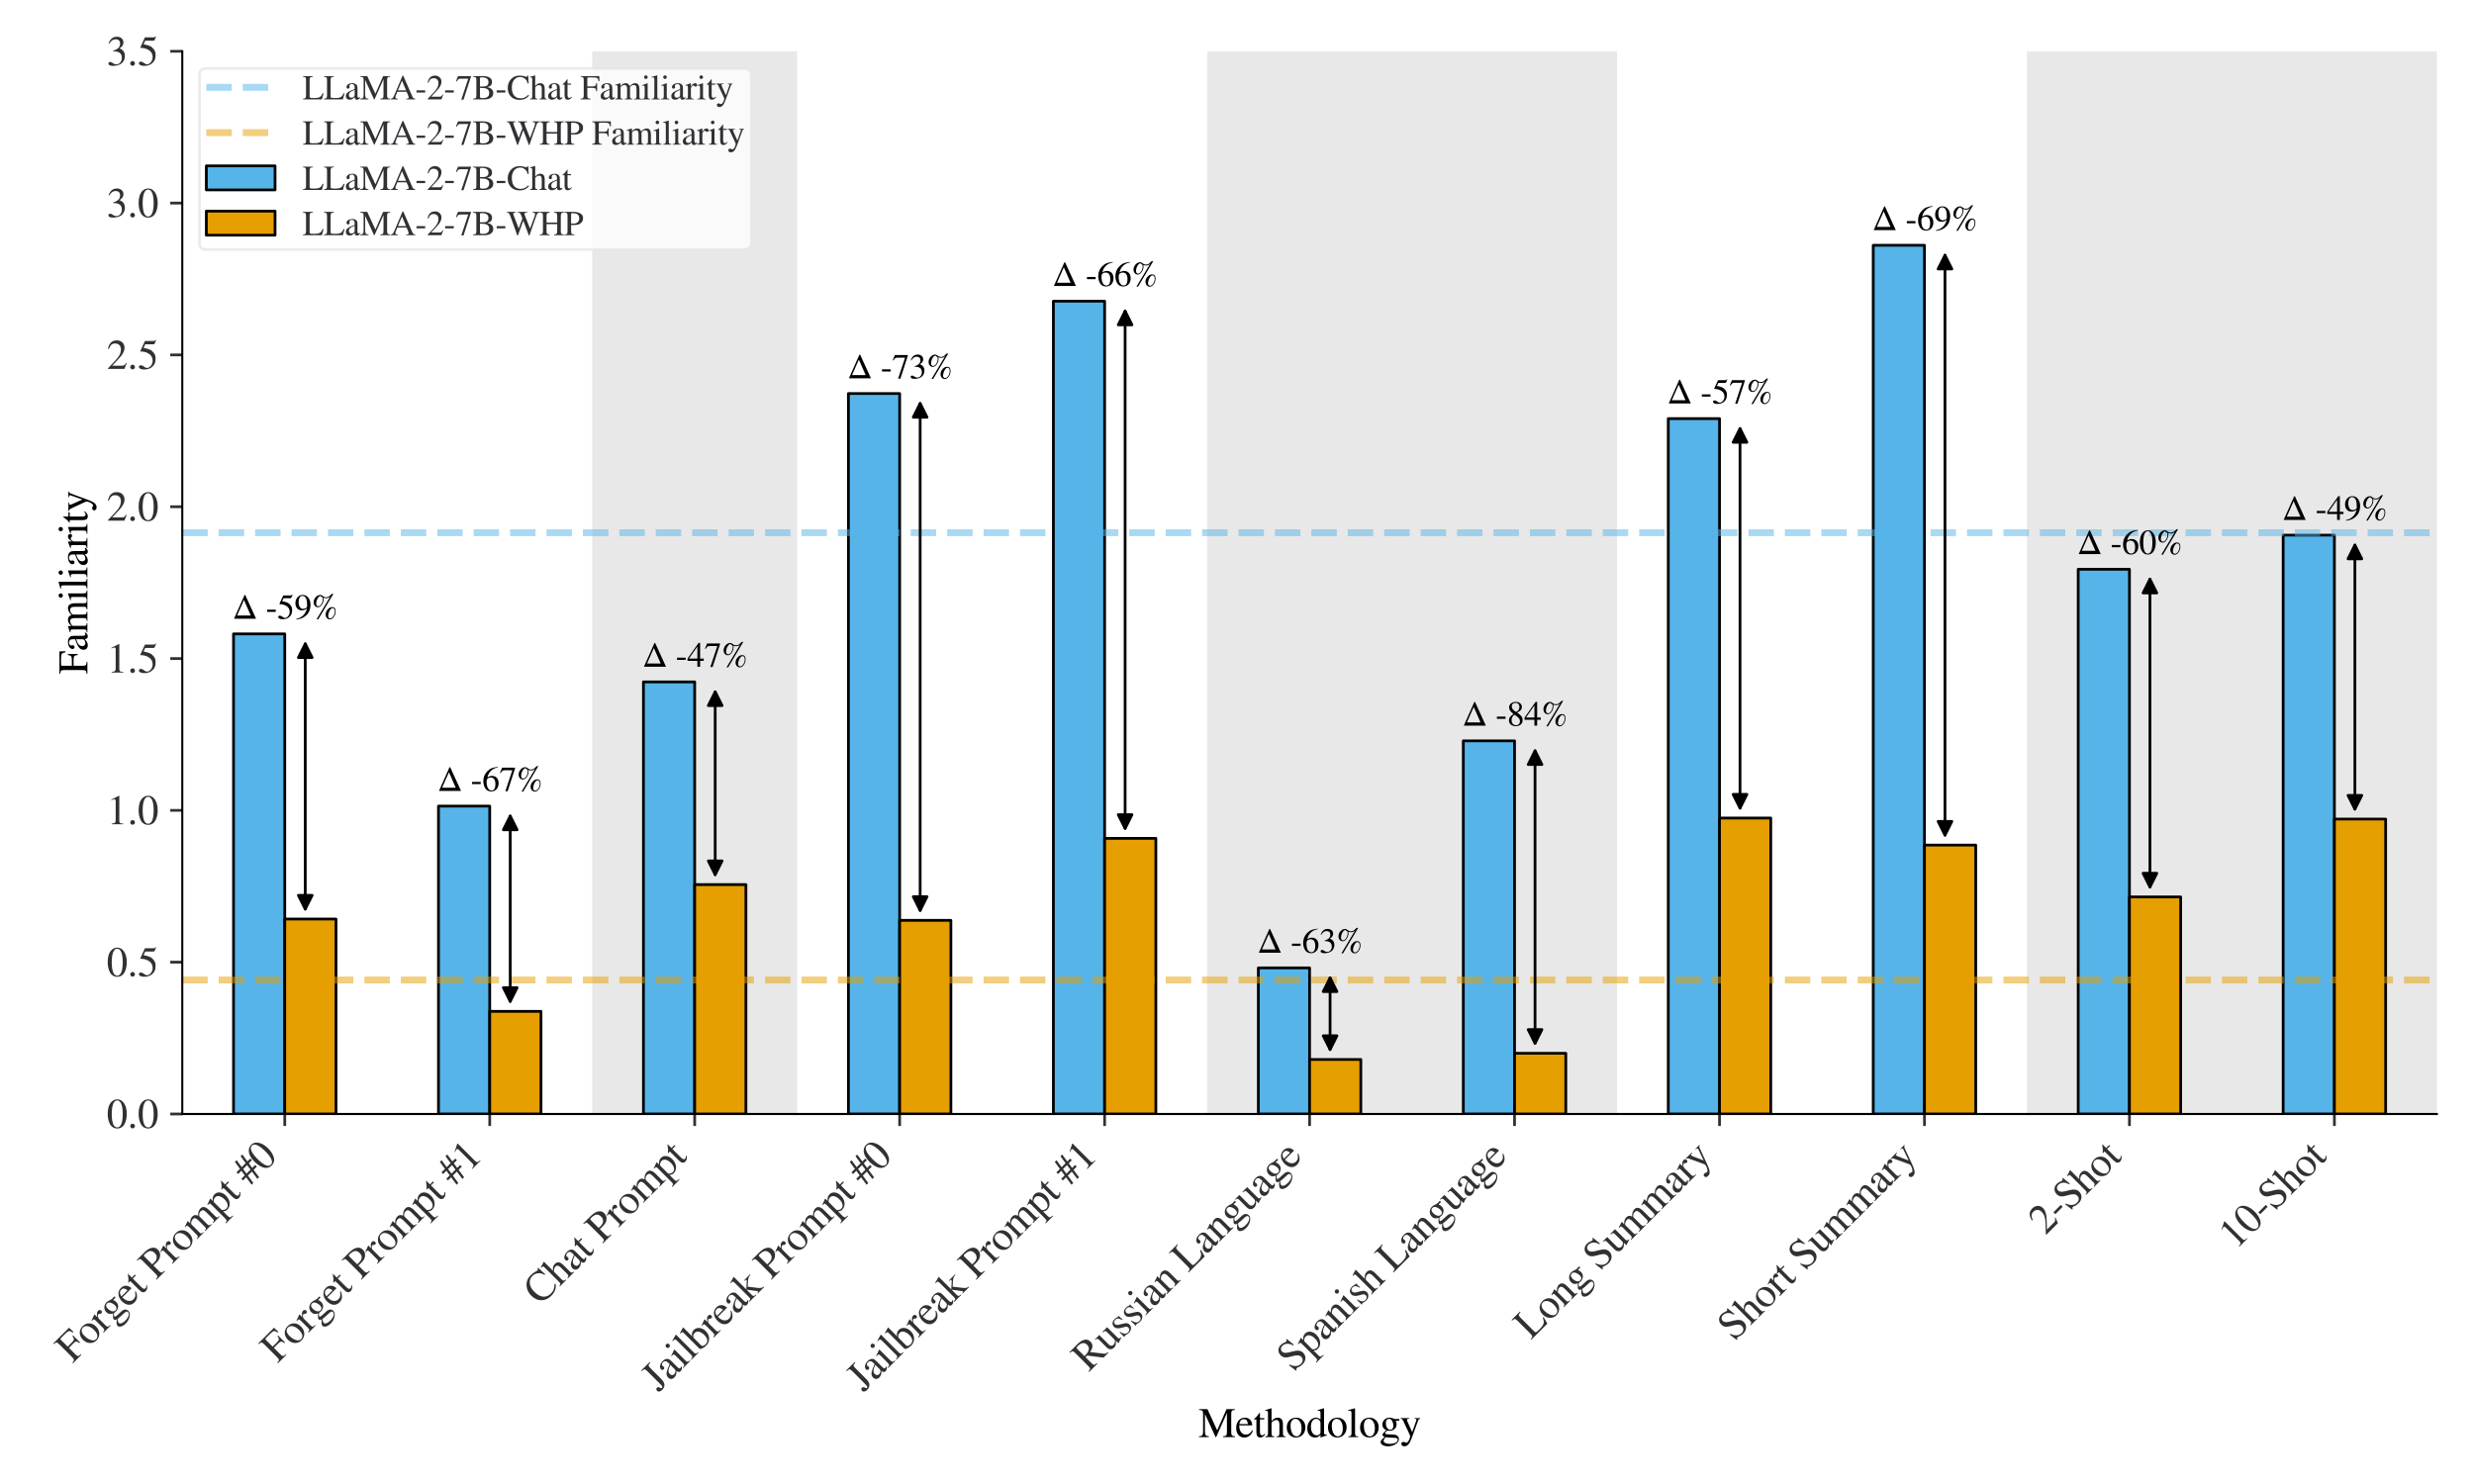 <?xml version="1.0" encoding="utf-8" standalone="no"?>
<!DOCTYPE svg PUBLIC "-//W3C//DTD SVG 1.1//EN"
  "http://www.w3.org/Graphics/SVG/1.1/DTD/svg11.dtd">
<svg xmlns:xlink="http://www.w3.org/1999/xlink" width="720pt" height="432pt" viewBox="0 0 720 432" xmlns="http://www.w3.org/2000/svg" version="1.1">
 <defs>
  <style type="text/css">*{stroke-linejoin: round; stroke-linecap: butt}</style>
 </defs>
 <g id="figure_1">
  <g id="patch_1">
   <path d="M 0 432 
L 720 432 
L 720 0 
L 0 0 
z
" style="fill: #ffffff"/>
  </g>
  <g id="axes_1">
   <g id="patch_2">
    <path d="M 53.048 324.29 
L 709.2 324.29 
L 709.2 14.929 
L 53.048 14.929 
z
" style="fill: #ffffff"/>
   </g>
   <g id="patch_3">
    <path d="M 172.348 324.29 
L 172.348 14.929 
L 231.999 14.929 
L 231.999 324.29 
z
" clip-path="url(#p9d29f0cf2b)" style="fill: #d3d3d3; opacity: 0.5"/>
   </g>
   <g id="patch_4">
    <path d="M 351.299 324.29 
L 351.299 14.929 
L 470.599 14.929 
L 470.599 324.29 
z
" clip-path="url(#p9d29f0cf2b)" style="fill: #d3d3d3; opacity: 0.5"/>
   </g>
   <g id="patch_5">
    <path d="M 589.9 324.29 
L 589.9 14.929 
L 709.2 14.929 
L 709.2 324.29 
z
" clip-path="url(#p9d29f0cf2b)" style="fill: #d3d3d3; opacity: 0.5"/>
   </g>
   <g id="patch_6">
    <path d="M 67.961 324.29 
L 82.873 324.29 
L 82.873 184.527 
L 67.961 184.527 
z
" clip-path="url(#p9d29f0cf2b)" style="fill: #56b4e9; stroke: #000000; stroke-width: 0.8; stroke-linejoin: miter"/>
   </g>
   <g id="patch_7">
    <path d="M 127.611 324.29 
L 142.523 324.29 
L 142.523 234.665 
L 127.611 234.665 
z
" clip-path="url(#p9d29f0cf2b)" style="fill: #56b4e9; stroke: #000000; stroke-width: 0.8; stroke-linejoin: miter"/>
   </g>
   <g id="patch_8">
    <path d="M 187.261 324.29 
L 202.174 324.29 
L 202.174 198.506 
L 187.261 198.506 
z
" clip-path="url(#p9d29f0cf2b)" style="fill: #56b4e9; stroke: #000000; stroke-width: 0.8; stroke-linejoin: miter"/>
   </g>
   <g id="patch_9">
    <path d="M 246.911 324.29 
L 261.824 324.29 
L 261.824 114.559 
L 246.911 114.559 
z
" clip-path="url(#p9d29f0cf2b)" style="fill: #56b4e9; stroke: #000000; stroke-width: 0.8; stroke-linejoin: miter"/>
   </g>
   <g id="patch_10">
    <path d="M 306.561 324.29 
L 321.474 324.29 
L 321.474 87.675 
L 306.561 87.675 
z
" clip-path="url(#p9d29f0cf2b)" style="fill: #56b4e9; stroke: #000000; stroke-width: 0.8; stroke-linejoin: miter"/>
   </g>
   <g id="patch_11">
    <path d="M 366.212 324.29 
L 381.124 324.29 
L 381.124 281.755 
L 366.212 281.755 
z
" clip-path="url(#p9d29f0cf2b)" style="fill: #56b4e9; stroke: #000000; stroke-width: 0.8; stroke-linejoin: miter"/>
   </g>
   <g id="patch_12">
    <path d="M 425.862 324.29 
L 440.774 324.29 
L 440.774 215.664 
L 425.862 215.664 
z
" clip-path="url(#p9d29f0cf2b)" style="fill: #56b4e9; stroke: #000000; stroke-width: 0.8; stroke-linejoin: miter"/>
   </g>
   <g id="patch_13">
    <path d="M 485.512 324.29 
L 500.424 324.29 
L 500.424 121.861 
L 485.512 121.861 
z
" clip-path="url(#p9d29f0cf2b)" style="fill: #56b4e9; stroke: #000000; stroke-width: 0.8; stroke-linejoin: miter"/>
   </g>
   <g id="patch_14">
    <path d="M 545.162 324.29 
L 560.075 324.29 
L 560.075 71.408 
L 545.162 71.408 
z
" clip-path="url(#p9d29f0cf2b)" style="fill: #56b4e9; stroke: #000000; stroke-width: 0.8; stroke-linejoin: miter"/>
   </g>
   <g id="patch_15">
    <path d="M 604.812 324.29 
L 619.725 324.29 
L 619.725 165.71 
L 604.812 165.71 
z
" clip-path="url(#p9d29f0cf2b)" style="fill: #56b4e9; stroke: #000000; stroke-width: 0.8; stroke-linejoin: miter"/>
   </g>
   <g id="patch_16">
    <path d="M 664.462 324.29 
L 679.375 324.29 
L 679.375 155.779 
L 664.462 155.779 
z
" clip-path="url(#p9d29f0cf2b)" style="fill: #56b4e9; stroke: #000000; stroke-width: 0.8; stroke-linejoin: miter"/>
   </g>
   <g id="patch_17">
    <path d="M 82.873 324.29 
L 97.786 324.29 
L 97.786 267.535 
L 82.873 267.535 
z
" clip-path="url(#p9d29f0cf2b)" style="fill: #e69f00; stroke: #000000; stroke-width: 0.8; stroke-linejoin: miter"/>
   </g>
   <g id="patch_18">
    <path d="M 142.523 324.29 
L 157.436 324.29 
L 157.436 294.408 
L 142.523 294.408 
z
" clip-path="url(#p9d29f0cf2b)" style="fill: #e69f00; stroke: #000000; stroke-width: 0.8; stroke-linejoin: miter"/>
   </g>
   <g id="patch_19">
    <path d="M 202.174 324.29 
L 217.086 324.29 
L 217.086 257.515 
L 202.174 257.515 
z
" clip-path="url(#p9d29f0cf2b)" style="fill: #e69f00; stroke: #000000; stroke-width: 0.8; stroke-linejoin: miter"/>
   </g>
   <g id="patch_20">
    <path d="M 261.824 324.29 
L 276.736 324.29 
L 276.736 267.921 
L 261.824 267.921 
z
" clip-path="url(#p9d29f0cf2b)" style="fill: #e69f00; stroke: #000000; stroke-width: 0.8; stroke-linejoin: miter"/>
   </g>
   <g id="patch_21">
    <path d="M 321.474 324.29 
L 336.386 324.29 
L 336.386 244.051 
L 321.474 244.051 
z
" clip-path="url(#p9d29f0cf2b)" style="fill: #e69f00; stroke: #000000; stroke-width: 0.8; stroke-linejoin: miter"/>
   </g>
   <g id="patch_22">
    <path d="M 381.124 324.29 
L 396.037 324.29 
L 396.037 308.418 
L 381.124 308.418 
z
" clip-path="url(#p9d29f0cf2b)" style="fill: #e69f00; stroke: #000000; stroke-width: 0.8; stroke-linejoin: miter"/>
   </g>
   <g id="patch_23">
    <path d="M 440.774 324.29 
L 455.687 324.29 
L 455.687 306.612 
L 440.774 306.612 
z
" clip-path="url(#p9d29f0cf2b)" style="fill: #e69f00; stroke: #000000; stroke-width: 0.8; stroke-linejoin: miter"/>
   </g>
   <g id="patch_24">
    <path d="M 500.424 324.29 
L 515.337 324.29 
L 515.337 238.143 
L 500.424 238.143 
z
" clip-path="url(#p9d29f0cf2b)" style="fill: #e69f00; stroke: #000000; stroke-width: 0.8; stroke-linejoin: miter"/>
   </g>
   <g id="patch_25">
    <path d="M 560.075 324.29 
L 574.987 324.29 
L 574.987 246.012 
L 560.075 246.012 
z
" clip-path="url(#p9d29f0cf2b)" style="fill: #e69f00; stroke: #000000; stroke-width: 0.8; stroke-linejoin: miter"/>
   </g>
   <g id="patch_26">
    <path d="M 619.725 324.29 
L 634.637 324.29 
L 634.637 261.107 
L 619.725 261.107 
z
" clip-path="url(#p9d29f0cf2b)" style="fill: #e69f00; stroke: #000000; stroke-width: 0.8; stroke-linejoin: miter"/>
   </g>
   <g id="patch_27">
    <path d="M 679.375 324.29 
L 694.287 324.29 
L 694.287 238.436 
L 679.375 238.436 
z
" clip-path="url(#p9d29f0cf2b)" style="fill: #e69f00; stroke: #000000; stroke-width: 0.8; stroke-linejoin: miter"/>
   </g>
   <g id="matplotlib.axis_1">
    <g id="xtick_1">
     <g id="line2d_1">
      <defs>
       <path id="m6fe92dc2f9" d="M 0 0 
L 0 3.5 
" style="stroke: #323034; stroke-width: 0.8"/>
      </defs>
      <g>
       <use xlink:href="#m6fe92dc2f9" x="82.873" y="324.29" style="fill: #323034; stroke: #323034; stroke-width: 0.8"/>
      </g>
     </g>
     <g id="text_1">
      <!-- Forget Prompt #0 -->
      <g style="fill: #323034" transform="translate(21.144 396.957) rotate(-45) scale(0.12 -0.12)">
       <defs>
        <path id="STIXGeneral-Regular-46" d="M 3494 3322 
L 3334 3322 
Q 3264 3757 3094 3875 
Q 2925 3994 2349 3994 
L 1504 3994 
Q 1370 3994 1328 3946 
Q 1286 3898 1286 3744 
L 1286 2355 
L 2195 2355 
Q 2598 2355 2736 2470 
Q 2874 2586 2918 2963 
L 3066 2963 
L 3066 1472 
L 2918 1472 
Q 2880 1862 2745 1977 
Q 2611 2093 2195 2093 
L 1286 2093 
L 1286 717 
Q 1286 352 1392 246 
Q 1498 141 1869 122 
L 1869 0 
L 70 0 
L 70 122 
Q 435 147 534 259 
Q 634 371 634 787 
L 634 3526 
Q 634 3878 538 3984 
Q 442 4090 77 4115 
L 77 4237 
L 3462 4237 
L 3494 3322 
z
" transform="scale(0.016)"/>
        <path id="STIXGeneral-Regular-6f" d="M 3008 1478 
Q 3008 806 2608 371 
Q 2208 -64 1568 -64 
Q 979 -64 582 368 
Q 186 800 186 1459 
Q 186 2125 582 2534 
Q 979 2944 1626 2944 
Q 2221 2944 2614 2537 
Q 3008 2131 3008 1478 
z
M 2432 1306 
Q 2432 2035 2112 2445 
Q 1856 2765 1504 2765 
Q 1171 2765 966 2493 
Q 762 2221 762 1747 
Q 762 928 1101 435 
Q 1318 115 1677 115 
Q 2029 115 2230 432 
Q 2432 749 2432 1306 
z
" transform="scale(0.016)"/>
        <path id="STIXGeneral-Regular-72" d="M 1024 2931 
L 1024 2342 
Q 1267 2688 1430 2816 
Q 1594 2944 1792 2944 
Q 1958 2944 2051 2854 
Q 2144 2765 2144 2605 
Q 2144 2470 2077 2393 
Q 2010 2317 1894 2317 
Q 1773 2317 1638 2445 
Q 1536 2541 1472 2541 
Q 1338 2541 1181 2355 
Q 1024 2170 1024 2016 
L 1024 576 
Q 1024 301 1133 205 
Q 1242 109 1568 96 
L 1568 0 
L 32 0 
L 32 96 
Q 339 154 412 224 
Q 486 294 486 538 
L 486 2138 
Q 486 2349 438 2435 
Q 390 2522 269 2522 
Q 166 2522 45 2496 
L 45 2598 
Q 448 2726 992 2944 
L 1024 2931 
z
" transform="scale(0.016)"/>
        <path id="STIXGeneral-Regular-67" d="M 3008 2483 
L 2477 2483 
Q 2598 2208 2598 1946 
Q 2598 1453 2265 1203 
Q 1933 954 1600 954 
Q 1530 954 1357 973 
L 1235 986 
Q 1107 947 979 812 
Q 851 678 851 582 
Q 851 435 1350 410 
L 2176 371 
Q 2528 358 2739 172 
Q 2950 -13 2950 -314 
Q 2950 -685 2566 -986 
Q 2035 -1395 1286 -1395 
Q 826 -1395 502 -1212 
Q 179 -1030 179 -774 
Q 179 -595 320 -419 
Q 461 -243 806 6 
Q 602 102 534 172 
Q 467 243 467 346 
Q 467 531 762 787 
Q 909 915 1037 1043 
Q 717 1203 579 1401 
Q 442 1600 442 1901 
Q 442 2336 752 2640 
Q 1062 2944 1510 2944 
Q 1766 2944 2022 2848 
L 2163 2797 
Q 2349 2733 2515 2733 
L 3008 2733 
L 3008 2483 
z
M 973 2163 
L 973 2144 
Q 973 1683 1155 1398 
Q 1338 1114 1632 1114 
Q 1850 1114 1978 1270 
Q 2106 1427 2106 1690 
Q 2106 2112 1914 2464 
Q 1754 2765 1446 2765 
Q 1222 2765 1097 2605 
Q 973 2445 973 2163 
z
M 2771 -410 
Q 2771 -230 2595 -163 
Q 2419 -96 1978 -96 
Q 1344 -96 941 -13 
Q 749 -243 688 -348 
Q 627 -454 627 -563 
Q 627 -774 880 -902 
Q 1133 -1030 1555 -1030 
Q 2099 -1030 2435 -860 
Q 2771 -691 2771 -410 
z
" transform="scale(0.016)"/>
        <path id="STIXGeneral-Regular-65" d="M 2611 1050 
L 2714 1005 
Q 2330 -64 1376 -64 
Q 813 -64 486 329 
Q 160 723 160 1389 
Q 160 2074 525 2509 
Q 890 2944 1485 2944 
Q 2061 2944 2374 2502 
Q 2560 2246 2592 1773 
L 621 1773 
Q 646 1370 700 1158 
Q 755 947 915 730 
Q 1184 378 1626 378 
Q 1939 378 2153 531 
Q 2368 685 2611 1050 
z
M 634 1978 
L 1939 1978 
Q 1882 2381 1750 2547 
Q 1619 2714 1312 2714 
Q 1043 2714 864 2525 
Q 685 2336 634 1978 
z
" transform="scale(0.016)"/>
        <path id="STIXGeneral-Regular-74" d="M 1702 493 
L 1786 422 
Q 1478 -64 1011 -64 
Q 448 -64 448 749 
L 448 2675 
L 109 2675 
Q 83 2694 83 2720 
Q 83 2771 192 2842 
Q 435 2982 813 3526 
Q 826 3546 874 3606 
Q 922 3667 941 3706 
Q 986 3706 986 3622 
L 986 2880 
L 1632 2880 
L 1632 2675 
L 986 2675 
L 986 845 
Q 986 538 1062 403 
Q 1139 269 1318 269 
Q 1510 269 1702 493 
z
" transform="scale(0.016)"/>
        <path id="STIXGeneral-Regular-20" transform="scale(0.016)"/>
        <path id="STIXGeneral-Regular-50" d="M 102 4237 
L 1760 4237 
Q 2669 4237 3149 3834 
Q 3469 3565 3469 3072 
Q 3469 2560 3104 2234 
Q 2835 1990 2553 1916 
Q 2272 1843 1734 1843 
Q 1549 1843 1293 1862 
L 1293 717 
Q 1293 352 1398 246 
Q 1504 141 1894 122 
L 1894 0 
L 102 0 
L 102 122 
Q 474 147 557 256 
Q 640 365 640 781 
L 640 3526 
Q 640 3885 547 3987 
Q 454 4090 102 4115 
L 102 4237 
z
M 1293 3770 
L 1293 2118 
Q 1510 2099 1683 2099 
Q 2202 2099 2486 2352 
Q 2771 2605 2771 3040 
Q 2771 3558 2476 3779 
Q 2182 4000 1517 4000 
Q 1382 4000 1337 3952 
Q 1293 3904 1293 3770 
z
" transform="scale(0.016)"/>
        <path id="STIXGeneral-Regular-6d" d="M 4960 0 
L 3565 0 
L 3565 96 
Q 3834 122 3907 208 
Q 3981 294 3981 576 
L 3981 1894 
Q 3981 2278 3869 2444 
Q 3757 2611 3488 2611 
Q 3264 2611 3107 2521 
Q 2950 2432 2803 2221 
L 2803 608 
Q 2803 301 2896 201 
Q 2989 102 3264 96 
L 3264 0 
L 1830 0 
L 1830 96 
Q 2112 115 2189 188 
Q 2266 262 2266 550 
L 2266 1901 
Q 2266 2611 1850 2611 
Q 1670 2611 1468 2531 
Q 1267 2451 1171 2336 
Q 1088 2240 1088 2227 
L 1088 448 
Q 1088 243 1177 176 
Q 1267 109 1523 96 
L 1523 0 
L 102 0 
L 102 96 
Q 371 102 460 195 
Q 550 288 550 563 
L 550 2150 
Q 550 2387 499 2480 
Q 448 2573 326 2573 
Q 230 2573 122 2547 
L 122 2656 
Q 557 2778 1011 2944 
L 1062 2925 
L 1062 2451 
L 1075 2451 
Q 1363 2752 1584 2848 
Q 1805 2944 2054 2944 
Q 2560 2944 2733 2406 
Q 3232 2944 3776 2944 
Q 4518 2944 4518 1792 
L 4518 493 
Q 4518 282 4582 202 
Q 4646 122 4794 109 
L 4960 96 
L 4960 0 
z
" transform="scale(0.016)"/>
        <path id="STIXGeneral-Regular-70" d="M 1018 2931 
L 1018 2438 
Q 1421 2944 1939 2944 
Q 2406 2944 2707 2560 
Q 3008 2176 3008 1581 
Q 3008 883 2621 409 
Q 2234 -64 1664 -64 
Q 1466 -64 1328 -6 
Q 1190 51 1018 211 
L 1018 -794 
Q 1018 -1094 1120 -1180 
Q 1222 -1267 1581 -1274 
L 1581 -1389 
L 32 -1389 
L 32 -1280 
Q 314 -1254 397 -1171 
Q 480 -1088 480 -838 
L 480 2157 
Q 480 2381 429 2451 
Q 378 2522 218 2522 
Q 115 2522 58 2515 
L 58 2618 
Q 506 2752 979 2944 
L 1018 2931 
z
M 1018 2138 
L 1018 563 
Q 1018 422 1238 281 
Q 1459 141 1683 141 
Q 2029 141 2243 467 
Q 2458 794 2458 1325 
Q 2458 1888 2243 2224 
Q 2029 2560 1670 2560 
Q 1446 2560 1232 2419 
Q 1018 2278 1018 2138 
z
" transform="scale(0.016)"/>
        <path id="STIXGeneral-Regular-23" d="M 3168 2592 
L 2502 2592 
L 2374 1734 
L 3008 1734 
L 3008 1382 
L 2317 1382 
L 2118 0 
L 1747 0 
L 1946 1382 
L 1088 1382 
L 877 0 
L 506 0 
L 717 1382 
L 38 1382 
L 38 1734 
L 774 1734 
L 909 2592 
L 211 2592 
L 211 2944 
L 960 2944 
L 1158 4237 
L 1530 4237 
L 1331 2944 
L 2182 2944 
L 2374 4237 
L 2746 4237 
L 2554 2944 
L 3168 2944 
L 3168 2592 
z
M 2131 2592 
L 1280 2592 
L 1146 1734 
L 2003 1734 
L 2131 2592 
z
" transform="scale(0.016)"/>
        <path id="STIXGeneral-Regular-30" d="M 3046 2112 
Q 3046 1683 2963 1302 
Q 2880 922 2717 602 
Q 2554 282 2266 96 
Q 1978 -90 1600 -90 
Q 1210 -90 915 108 
Q 621 307 461 640 
Q 301 973 227 1350 
Q 154 1728 154 2150 
Q 154 2746 301 3222 
Q 448 3699 790 4012 
Q 1133 4326 1626 4326 
Q 2253 4326 2649 3712 
Q 3046 3098 3046 2112 
z
M 2432 2080 
Q 2432 3091 2217 3625 
Q 2003 4160 1587 4160 
Q 1190 4160 979 3622 
Q 768 3085 768 2106 
Q 768 1120 979 598 
Q 1190 77 1600 77 
Q 2003 77 2217 598 
Q 2432 1120 2432 2080 
z
" transform="scale(0.016)"/>
       </defs>
       <use xlink:href="#STIXGeneral-Regular-46"/>
       <use xlink:href="#STIXGeneral-Regular-6f" x="55.6"/>
       <use xlink:href="#STIXGeneral-Regular-72" x="105.6"/>
       <use xlink:href="#STIXGeneral-Regular-67" x="138.9"/>
       <use xlink:href="#STIXGeneral-Regular-65" x="188.9"/>
       <use xlink:href="#STIXGeneral-Regular-74" x="233.3"/>
       <use xlink:href="#STIXGeneral-Regular-20" x="261.1"/>
       <use xlink:href="#STIXGeneral-Regular-50" x="286.1"/>
       <use xlink:href="#STIXGeneral-Regular-72" x="341.8"/>
       <use xlink:href="#STIXGeneral-Regular-6f" x="375.1"/>
       <use xlink:href="#STIXGeneral-Regular-6d" x="425.1"/>
       <use xlink:href="#STIXGeneral-Regular-70" x="502.9"/>
       <use xlink:href="#STIXGeneral-Regular-74" x="552.9"/>
       <use xlink:href="#STIXGeneral-Regular-20" x="580.7"/>
       <use xlink:href="#STIXGeneral-Regular-23" x="605.7"/>
       <use xlink:href="#STIXGeneral-Regular-30" x="655.7"/>
      </g>
     </g>
    </g>
    <g id="xtick_2">
     <g id="line2d_2">
      <g>
       <use xlink:href="#m6fe92dc2f9" x="142.523" y="324.29" style="fill: #323034; stroke: #323034; stroke-width: 0.8"/>
      </g>
     </g>
     <g id="text_2">
      <!-- Forget Prompt #1 -->
      <g style="fill: #323034" transform="translate(80.794 396.957) rotate(-45) scale(0.12 -0.12)">
       <defs>
        <path id="STIXGeneral-Regular-31" d="M 2522 0 
L 755 0 
L 755 96 
Q 1107 115 1235 227 
Q 1363 339 1363 608 
L 1363 3482 
Q 1363 3795 1171 3795 
Q 1082 3795 883 3718 
L 710 3654 
L 710 3744 
L 1856 4326 
L 1914 4307 
L 1914 486 
Q 1914 275 2042 185 
Q 2170 96 2522 96 
L 2522 0 
z
" transform="scale(0.016)"/>
       </defs>
       <use xlink:href="#STIXGeneral-Regular-46"/>
       <use xlink:href="#STIXGeneral-Regular-6f" x="55.6"/>
       <use xlink:href="#STIXGeneral-Regular-72" x="105.6"/>
       <use xlink:href="#STIXGeneral-Regular-67" x="138.9"/>
       <use xlink:href="#STIXGeneral-Regular-65" x="188.9"/>
       <use xlink:href="#STIXGeneral-Regular-74" x="233.3"/>
       <use xlink:href="#STIXGeneral-Regular-20" x="261.1"/>
       <use xlink:href="#STIXGeneral-Regular-50" x="286.1"/>
       <use xlink:href="#STIXGeneral-Regular-72" x="341.8"/>
       <use xlink:href="#STIXGeneral-Regular-6f" x="375.1"/>
       <use xlink:href="#STIXGeneral-Regular-6d" x="425.1"/>
       <use xlink:href="#STIXGeneral-Regular-70" x="502.9"/>
       <use xlink:href="#STIXGeneral-Regular-74" x="552.9"/>
       <use xlink:href="#STIXGeneral-Regular-20" x="580.7"/>
       <use xlink:href="#STIXGeneral-Regular-23" x="605.7"/>
       <use xlink:href="#STIXGeneral-Regular-31" x="655.7"/>
      </g>
     </g>
    </g>
    <g id="xtick_3">
     <g id="line2d_3">
      <g>
       <use xlink:href="#m6fe92dc2f9" x="202.174" y="324.29" style="fill: #323034; stroke: #323034; stroke-width: 0.8"/>
      </g>
     </g>
     <g id="text_3">
      <!-- Chat Prompt -->
      <g style="fill: #323034" transform="translate(157.184 380.233) rotate(-45) scale(0.12 -0.12)">
       <defs>
        <path id="STIXGeneral-Regular-43" d="M 3930 838 
L 4051 723 
Q 3482 -90 2304 -90 
Q 1376 -90 794 480 
Q 179 1082 179 2080 
Q 179 3014 755 3661 
Q 1357 4326 2310 4326 
Q 2720 4326 3072 4230 
Q 3475 4115 3514 4115 
Q 3725 4115 3782 4326 
L 3910 4326 
L 3968 2874 
L 3821 2874 
Q 3718 3334 3488 3584 
Q 3034 4070 2458 4070 
Q 1747 4070 1334 3548 
Q 922 3027 922 2182 
Q 922 1152 1382 653 
Q 1811 192 2522 192 
Q 2944 192 3251 339 
Q 3558 486 3930 838 
z
" transform="scale(0.016)"/>
        <path id="STIXGeneral-Regular-68" d="M 3117 0 
L 1760 0 
L 1760 96 
Q 2042 128 2118 224 
Q 2195 320 2195 653 
L 2195 1920 
Q 2195 2598 1722 2598 
Q 1530 2598 1370 2508 
Q 1210 2419 1005 2195 
L 1005 653 
Q 1005 320 1081 224 
Q 1158 128 1440 96 
L 1440 0 
L 58 0 
L 58 96 
Q 333 134 400 224 
Q 467 314 467 653 
L 467 3667 
Q 467 3872 406 3933 
Q 346 3994 141 3994 
Q 83 3994 64 3987 
L 64 4090 
L 237 4141 
Q 730 4288 973 4371 
L 1005 4352 
L 1005 2406 
Q 1229 2694 1446 2819 
Q 1664 2944 1946 2944 
Q 2733 2944 2733 1926 
L 2733 653 
Q 2733 320 2793 233 
Q 2854 147 3117 96 
L 3117 0 
z
" transform="scale(0.016)"/>
        <path id="STIXGeneral-Regular-61" d="M 2829 422 
L 2829 243 
Q 2586 -64 2253 -64 
Q 1888 -64 1843 403 
L 1837 403 
Q 1427 -64 909 -64 
Q 608 -64 422 112 
Q 237 288 237 602 
Q 237 1050 685 1350 
Q 992 1555 1837 1869 
L 1837 2214 
Q 1837 2502 1699 2646 
Q 1562 2790 1338 2790 
Q 1146 2790 1018 2697 
Q 890 2605 890 2477 
Q 890 2419 909 2348 
Q 928 2278 928 2208 
Q 928 2112 841 2029 
Q 755 1946 634 1946 
Q 525 1946 441 2029 
Q 358 2112 358 2240 
Q 358 2547 685 2752 
Q 986 2944 1421 2944 
Q 1939 2944 2176 2656 
Q 2291 2522 2323 2384 
Q 2355 2246 2355 1946 
L 2355 723 
Q 2355 301 2554 301 
Q 2682 301 2829 422 
z
M 1837 813 
L 1837 1715 
Q 1248 1510 1018 1293 
Q 800 1094 800 800 
Q 800 557 921 432 
Q 1043 307 1242 307 
Q 1453 307 1613 410 
Q 1747 506 1792 589 
Q 1837 672 1837 813 
z
" transform="scale(0.016)"/>
       </defs>
       <use xlink:href="#STIXGeneral-Regular-43"/>
       <use xlink:href="#STIXGeneral-Regular-68" x="66.7"/>
       <use xlink:href="#STIXGeneral-Regular-61" x="116.7"/>
       <use xlink:href="#STIXGeneral-Regular-74" x="161.1"/>
       <use xlink:href="#STIXGeneral-Regular-20" x="188.9"/>
       <use xlink:href="#STIXGeneral-Regular-50" x="213.9"/>
       <use xlink:href="#STIXGeneral-Regular-72" x="269.6"/>
       <use xlink:href="#STIXGeneral-Regular-6f" x="302.9"/>
       <use xlink:href="#STIXGeneral-Regular-6d" x="352.9"/>
       <use xlink:href="#STIXGeneral-Regular-70" x="430.7"/>
       <use xlink:href="#STIXGeneral-Regular-74" x="480.7"/>
      </g>
     </g>
    </g>
    <g id="xtick_4">
     <g id="line2d_4">
      <g>
       <use xlink:href="#m6fe92dc2f9" x="261.824" y="324.29" style="fill: #323034; stroke: #323034; stroke-width: 0.8"/>
      </g>
     </g>
     <g id="text_4">
      <!-- Jailbreak Prompt #0 -->
      <g style="fill: #323034" transform="translate(191.761 405.307) rotate(-45) scale(0.12 -0.12)">
       <defs>
        <path id="STIXGeneral-Regular-4a" d="M 2266 4237 
L 2266 4115 
Q 1875 4083 1776 3984 
Q 1677 3885 1677 3514 
L 1677 1184 
Q 1677 -90 608 -90 
Q 314 -90 138 32 
Q -38 154 -38 371 
Q -38 499 54 601 
Q 147 704 275 704 
Q 486 704 589 435 
Q 602 403 621 348 
Q 640 294 649 265 
Q 659 237 678 208 
Q 698 179 723 166 
Q 749 154 787 154 
Q 928 154 976 253 
Q 1024 352 1024 602 
L 1024 3520 
Q 1024 3898 928 3990 
Q 832 4083 429 4115 
L 429 4237 
L 2266 4237 
z
" transform="scale(0.016)"/>
        <path id="STIXGeneral-Regular-69" d="M 1152 4045 
Q 1152 3904 1056 3811 
Q 960 3718 819 3718 
Q 685 3718 592 3811 
Q 499 3904 499 4045 
Q 499 4179 595 4275 
Q 691 4371 826 4371 
Q 966 4371 1059 4275 
Q 1152 4179 1152 4045 
z
M 1619 0 
L 102 0 
L 102 96 
Q 435 115 521 211 
Q 608 307 608 666 
L 608 2118 
Q 608 2342 563 2432 
Q 518 2522 397 2522 
Q 243 2522 128 2490 
L 128 2592 
L 1120 2944 
L 1146 2918 
L 1146 672 
Q 1146 314 1226 218 
Q 1306 122 1619 96 
L 1619 0 
z
" transform="scale(0.016)"/>
        <path id="STIXGeneral-Regular-6c" d="M 1645 0 
L 134 0 
L 134 96 
Q 435 122 531 221 
Q 627 320 627 589 
L 627 3590 
Q 627 3821 569 3910 
Q 512 4000 358 4000 
Q 224 4000 122 3987 
L 122 4090 
Q 730 4237 1133 4371 
L 1165 4346 
L 1165 557 
Q 1165 288 1254 201 
Q 1344 115 1645 96 
L 1645 0 
z
" transform="scale(0.016)"/>
        <path id="STIXGeneral-Regular-62" d="M 979 4358 
L 979 2406 
Q 1082 2650 1315 2797 
Q 1549 2944 1843 2944 
Q 2349 2944 2672 2541 
Q 2995 2138 2995 1536 
Q 2995 832 2566 384 
Q 2138 -64 1498 -64 
Q 1107 -64 774 67 
Q 442 198 442 358 
L 442 3622 
Q 442 3859 384 3926 
Q 326 3994 128 3994 
Q 83 3994 19 3981 
L 19 4090 
L 211 4147 
Q 864 4346 947 4371 
L 979 4358 
z
M 979 2035 
L 979 474 
Q 979 326 1161 233 
Q 1344 141 1600 141 
Q 1978 141 2195 416 
Q 2432 710 2432 1261 
Q 2432 1888 2182 2240 
Q 1971 2541 1613 2541 
Q 1357 2541 1168 2390 
Q 979 2240 979 2035 
z
" transform="scale(0.016)"/>
        <path id="STIXGeneral-Regular-6b" d="M 3232 0 
L 1837 0 
L 1837 96 
L 1958 96 
Q 2093 96 2093 192 
Q 2093 250 2022 339 
L 1062 1606 
L 1062 429 
Q 1062 262 1142 185 
Q 1222 109 1414 102 
L 1542 96 
L 1542 0 
L 45 0 
L 45 96 
Q 390 154 457 214 
Q 525 275 525 525 
L 525 3610 
Q 525 3840 467 3920 
Q 410 4000 250 4000 
Q 211 4000 45 3987 
L 45 4090 
L 237 4141 
Q 621 4243 1037 4371 
L 1062 4358 
L 1062 1670 
L 1939 2451 
Q 2086 2586 2086 2675 
Q 2086 2739 2019 2761 
Q 1952 2784 1766 2790 
L 1766 2880 
L 3072 2880 
L 3072 2784 
Q 2752 2784 2505 2646 
Q 2259 2509 1690 1978 
L 1504 1805 
L 2483 563 
Q 2829 122 3232 96 
L 3232 0 
z
" transform="scale(0.016)"/>
       </defs>
       <use xlink:href="#STIXGeneral-Regular-4a"/>
       <use xlink:href="#STIXGeneral-Regular-61" x="37.3"/>
       <use xlink:href="#STIXGeneral-Regular-69" x="81.7"/>
       <use xlink:href="#STIXGeneral-Regular-6c" x="109.5"/>
       <use xlink:href="#STIXGeneral-Regular-62" x="137.3"/>
       <use xlink:href="#STIXGeneral-Regular-72" x="187.3"/>
       <use xlink:href="#STIXGeneral-Regular-65" x="220.6"/>
       <use xlink:href="#STIXGeneral-Regular-61" x="265"/>
       <use xlink:href="#STIXGeneral-Regular-6b" x="309.4"/>
       <use xlink:href="#STIXGeneral-Regular-20" x="359.4"/>
       <use xlink:href="#STIXGeneral-Regular-50" x="384.4"/>
       <use xlink:href="#STIXGeneral-Regular-72" x="440.1"/>
       <use xlink:href="#STIXGeneral-Regular-6f" x="473.4"/>
       <use xlink:href="#STIXGeneral-Regular-6d" x="523.4"/>
       <use xlink:href="#STIXGeneral-Regular-70" x="601.2"/>
       <use xlink:href="#STIXGeneral-Regular-74" x="651.2"/>
       <use xlink:href="#STIXGeneral-Regular-20" x="679"/>
       <use xlink:href="#STIXGeneral-Regular-23" x="704"/>
       <use xlink:href="#STIXGeneral-Regular-30" x="754"/>
      </g>
     </g>
    </g>
    <g id="xtick_5">
     <g id="line2d_5">
      <g>
       <use xlink:href="#m6fe92dc2f9" x="321.474" y="324.29" style="fill: #323034; stroke: #323034; stroke-width: 0.8"/>
      </g>
     </g>
     <g id="text_5">
      <!-- Jailbreak Prompt #1 -->
      <g style="fill: #323034" transform="translate(251.411 405.307) rotate(-45) scale(0.12 -0.12)">
       <use xlink:href="#STIXGeneral-Regular-4a"/>
       <use xlink:href="#STIXGeneral-Regular-61" x="37.3"/>
       <use xlink:href="#STIXGeneral-Regular-69" x="81.7"/>
       <use xlink:href="#STIXGeneral-Regular-6c" x="109.5"/>
       <use xlink:href="#STIXGeneral-Regular-62" x="137.3"/>
       <use xlink:href="#STIXGeneral-Regular-72" x="187.3"/>
       <use xlink:href="#STIXGeneral-Regular-65" x="220.6"/>
       <use xlink:href="#STIXGeneral-Regular-61" x="265"/>
       <use xlink:href="#STIXGeneral-Regular-6b" x="309.4"/>
       <use xlink:href="#STIXGeneral-Regular-20" x="359.4"/>
       <use xlink:href="#STIXGeneral-Regular-50" x="384.4"/>
       <use xlink:href="#STIXGeneral-Regular-72" x="440.1"/>
       <use xlink:href="#STIXGeneral-Regular-6f" x="473.4"/>
       <use xlink:href="#STIXGeneral-Regular-6d" x="523.4"/>
       <use xlink:href="#STIXGeneral-Regular-70" x="601.2"/>
       <use xlink:href="#STIXGeneral-Regular-74" x="651.2"/>
       <use xlink:href="#STIXGeneral-Regular-20" x="679"/>
       <use xlink:href="#STIXGeneral-Regular-23" x="704"/>
       <use xlink:href="#STIXGeneral-Regular-31" x="754"/>
      </g>
     </g>
    </g>
    <g id="xtick_6">
     <g id="line2d_6">
      <g>
       <use xlink:href="#m6fe92dc2f9" x="381.124" y="324.29" style="fill: #323034; stroke: #323034; stroke-width: 0.8"/>
      </g>
     </g>
     <g id="text_6">
      <!-- Russian Language -->
      <g style="fill: #323034" transform="translate(316.82 399.54) rotate(-45) scale(0.12 -0.12)">
       <defs>
        <path id="STIXGeneral-Regular-52" d="M 4224 0 
L 3187 0 
L 1664 1971 
L 1306 1958 
L 1306 717 
Q 1306 352 1405 249 
Q 1504 147 1875 122 
L 1875 0 
L 109 0 
L 109 122 
Q 474 154 563 262 
Q 653 371 653 794 
L 653 3526 
Q 653 3885 563 3987 
Q 474 4090 109 4115 
L 109 4237 
L 1850 4237 
Q 2726 4237 3187 3859 
Q 3501 3603 3501 3091 
Q 3501 2221 2342 2042 
L 3622 422 
Q 3757 256 3878 198 
Q 4000 141 4224 122 
L 4224 0 
z
M 1306 3731 
L 1306 2195 
Q 1766 2202 1990 2246 
Q 2214 2291 2438 2413 
Q 2803 2618 2803 3142 
Q 2803 4000 1632 4000 
Q 1459 4000 1382 3945 
Q 1306 3891 1306 3731 
z
" transform="scale(0.016)"/>
        <path id="STIXGeneral-Regular-75" d="M 3072 320 
L 3072 230 
Q 2573 96 2195 -58 
L 2163 -38 
L 2163 486 
L 2150 486 
Q 1747 -64 1235 -64 
Q 870 -64 662 160 
Q 454 384 454 755 
L 454 2362 
Q 454 2598 371 2688 
Q 288 2778 58 2790 
L 58 2880 
L 992 2880 
L 992 813 
Q 992 595 1123 451 
Q 1254 307 1446 307 
Q 1760 307 1984 506 
Q 2067 582 2099 649 
Q 2131 717 2131 877 
L 2131 2355 
Q 2131 2605 2041 2678 
Q 1952 2752 1658 2771 
L 1658 2880 
L 2669 2880 
L 2669 685 
Q 2669 461 2742 390 
Q 2816 320 3034 320 
L 3072 320 
z
" transform="scale(0.016)"/>
        <path id="STIXGeneral-Regular-73" d="M 998 1926 
L 1664 1523 
Q 1984 1331 2105 1164 
Q 2227 998 2227 736 
Q 2227 416 1961 176 
Q 1696 -64 1331 -64 
Q 1030 -64 864 -6 
Q 691 51 570 51 
Q 461 51 416 -26 
L 333 -26 
L 333 979 
L 435 979 
Q 538 512 730 294 
Q 922 77 1248 77 
Q 1485 77 1632 211 
Q 1779 346 1779 550 
Q 1779 845 1440 1030 
L 1094 1222 
Q 326 1651 326 2150 
Q 326 2522 566 2730 
Q 806 2938 1210 2938 
Q 1491 2938 1638 2867 
Q 1754 2816 1818 2816 
Q 1862 2816 1920 2880 
L 1990 2880 
L 2022 2010 
L 1926 2010 
Q 1818 2445 1654 2621 
Q 1491 2797 1203 2797 
Q 986 2797 854 2688 
Q 723 2579 723 2362 
Q 723 2253 796 2128 
Q 870 2003 998 1926 
z
" transform="scale(0.016)"/>
        <path id="STIXGeneral-Regular-6e" d="M 3104 0 
L 1773 0 
L 1779 96 
Q 2016 115 2096 233 
Q 2176 352 2176 672 
L 2176 1946 
Q 2176 2592 1709 2592 
Q 1549 2592 1408 2515 
Q 1267 2438 1050 2227 
L 1050 461 
Q 1050 269 1136 192 
Q 1222 115 1466 96 
L 1466 0 
L 115 0 
L 115 96 
Q 358 115 435 214 
Q 512 314 512 602 
L 512 2157 
Q 512 2394 467 2483 
Q 422 2573 288 2573 
Q 160 2573 102 2547 
L 102 2656 
Q 550 2784 979 2944 
L 1030 2925 
L 1030 2426 
L 1037 2426 
Q 1491 2944 1958 2944 
Q 2323 2944 2518 2688 
Q 2714 2432 2714 1958 
L 2714 544 
Q 2714 288 2790 205 
Q 2867 122 3104 96 
L 3104 0 
z
" transform="scale(0.016)"/>
        <path id="STIXGeneral-Regular-4c" d="M 3827 1114 
L 3520 0 
L 77 0 
L 77 122 
Q 429 141 531 256 
Q 634 371 634 736 
L 634 3494 
Q 634 3872 541 3981 
Q 448 4090 77 4115 
L 77 4237 
L 1888 4237 
L 1888 4115 
Q 1498 4090 1392 3984 
Q 1286 3878 1286 3507 
L 1286 538 
Q 1286 358 1398 304 
Q 1510 250 1862 250 
L 2310 250 
Q 3085 250 3392 640 
Q 3520 813 3661 1114 
L 3827 1114 
z
" transform="scale(0.016)"/>
       </defs>
       <use xlink:href="#STIXGeneral-Regular-52"/>
       <use xlink:href="#STIXGeneral-Regular-75" x="66.7"/>
       <use xlink:href="#STIXGeneral-Regular-73" x="116.7"/>
       <use xlink:href="#STIXGeneral-Regular-73" x="155.6"/>
       <use xlink:href="#STIXGeneral-Regular-69" x="194.5"/>
       <use xlink:href="#STIXGeneral-Regular-61" x="222.3"/>
       <use xlink:href="#STIXGeneral-Regular-6e" x="266.7"/>
       <use xlink:href="#STIXGeneral-Regular-20" x="316.7"/>
       <use xlink:href="#STIXGeneral-Regular-4c" x="341.7"/>
       <use xlink:href="#STIXGeneral-Regular-61" x="402.8"/>
       <use xlink:href="#STIXGeneral-Regular-6e" x="447.2"/>
       <use xlink:href="#STIXGeneral-Regular-67" x="497.2"/>
       <use xlink:href="#STIXGeneral-Regular-75" x="547.2"/>
       <use xlink:href="#STIXGeneral-Regular-61" x="597.2"/>
       <use xlink:href="#STIXGeneral-Regular-67" x="641.6"/>
       <use xlink:href="#STIXGeneral-Regular-65" x="691.6"/>
      </g>
     </g>
    </g>
    <g id="xtick_7">
     <g id="line2d_7">
      <g>
       <use xlink:href="#m6fe92dc2f9" x="440.774" y="324.29" style="fill: #323034; stroke: #323034; stroke-width: 0.8"/>
      </g>
     </g>
     <g id="text_7">
      <!-- Spanish Language -->
      <g style="fill: #323034" transform="translate(376.472 399.538) rotate(-45) scale(0.12 -0.12)">
       <defs>
        <path id="STIXGeneral-Regular-53" d="M 3002 2963 
L 2842 2963 
Q 2733 3360 2579 3565 
Q 2189 4064 1651 4064 
Q 1357 4064 1181 3894 
Q 1005 3725 1005 3456 
Q 1005 3328 1069 3206 
Q 1133 3085 1206 2998 
Q 1280 2912 1465 2784 
Q 1651 2656 1766 2589 
Q 1882 2522 2150 2362 
Q 2669 2061 2905 1763 
Q 3142 1466 3142 1107 
Q 3142 576 2771 243 
Q 2400 -90 1837 -90 
Q 1421 -90 1082 58 
Q 915 128 781 128 
Q 704 128 653 70 
Q 602 13 602 -83 
L 461 -83 
L 275 1274 
L 416 1274 
Q 845 141 1734 141 
Q 2074 141 2285 342 
Q 2496 544 2496 858 
Q 2496 1158 2310 1363 
Q 2003 1696 1235 2106 
Q 454 2522 454 3206 
Q 454 3718 768 4022 
Q 1082 4326 1568 4326 
Q 1907 4326 2240 4186 
Q 2413 4109 2522 4109 
Q 2688 4109 2726 4326 
L 2861 4326 
L 3002 2963 
z
" transform="scale(0.016)"/>
       </defs>
       <use xlink:href="#STIXGeneral-Regular-53"/>
       <use xlink:href="#STIXGeneral-Regular-70" x="55.6"/>
       <use xlink:href="#STIXGeneral-Regular-61" x="105.6"/>
       <use xlink:href="#STIXGeneral-Regular-6e" x="150"/>
       <use xlink:href="#STIXGeneral-Regular-69" x="200"/>
       <use xlink:href="#STIXGeneral-Regular-73" x="227.8"/>
       <use xlink:href="#STIXGeneral-Regular-68" x="266.7"/>
       <use xlink:href="#STIXGeneral-Regular-20" x="316.7"/>
       <use xlink:href="#STIXGeneral-Regular-4c" x="341.7"/>
       <use xlink:href="#STIXGeneral-Regular-61" x="402.8"/>
       <use xlink:href="#STIXGeneral-Regular-6e" x="447.2"/>
       <use xlink:href="#STIXGeneral-Regular-67" x="497.2"/>
       <use xlink:href="#STIXGeneral-Regular-75" x="547.2"/>
       <use xlink:href="#STIXGeneral-Regular-61" x="597.2"/>
       <use xlink:href="#STIXGeneral-Regular-67" x="641.6"/>
       <use xlink:href="#STIXGeneral-Regular-65" x="691.6"/>
      </g>
     </g>
    </g>
    <g id="xtick_8">
     <g id="line2d_8">
      <g>
       <use xlink:href="#m6fe92dc2f9" x="500.424" y="324.29" style="fill: #323034; stroke: #323034; stroke-width: 0.8"/>
      </g>
     </g>
     <g id="text_8">
      <!-- Long Summary -->
      <g style="fill: #323034" transform="translate(445.543 390.109) rotate(-45) scale(0.12 -0.12)">
       <defs>
        <path id="STIXGeneral-Regular-79" d="M 3040 2880 
L 3040 2784 
Q 2925 2771 2854 2700 
Q 2784 2630 2720 2458 
L 1760 -160 
Q 1510 -838 1257 -1116 
Q 1005 -1395 640 -1395 
Q 435 -1395 313 -1289 
Q 192 -1184 192 -1024 
Q 192 -902 272 -816 
Q 352 -730 467 -730 
Q 653 -730 800 -813 
Q 883 -858 966 -858 
Q 1101 -858 1286 -576 
Q 1376 -448 1459 -211 
Q 1542 26 1542 115 
Q 1542 198 1274 762 
L 429 2566 
Q 346 2752 90 2790 
L 90 2880 
L 1402 2880 
L 1402 2784 
Q 1197 2778 1117 2739 
Q 1037 2701 1037 2611 
Q 1037 2541 1120 2349 
L 1837 749 
L 2458 2515 
Q 2483 2573 2483 2630 
Q 2483 2784 2189 2784 
L 2189 2880 
L 3040 2880 
z
" transform="scale(0.016)"/>
       </defs>
       <use xlink:href="#STIXGeneral-Regular-4c"/>
       <use xlink:href="#STIXGeneral-Regular-6f" x="61.1"/>
       <use xlink:href="#STIXGeneral-Regular-6e" x="111.1"/>
       <use xlink:href="#STIXGeneral-Regular-67" x="161.1"/>
       <use xlink:href="#STIXGeneral-Regular-20" x="211.1"/>
       <use xlink:href="#STIXGeneral-Regular-53" x="236.1"/>
       <use xlink:href="#STIXGeneral-Regular-75" x="291.7"/>
       <use xlink:href="#STIXGeneral-Regular-6d" x="341.7"/>
       <use xlink:href="#STIXGeneral-Regular-6d" x="419.5"/>
       <use xlink:href="#STIXGeneral-Regular-61" x="497.3"/>
       <use xlink:href="#STIXGeneral-Regular-72" x="541.7"/>
       <use xlink:href="#STIXGeneral-Regular-79" x="575"/>
      </g>
     </g>
    </g>
    <g id="xtick_9">
     <g id="line2d_9">
      <g>
       <use xlink:href="#m6fe92dc2f9" x="560.075" y="324.29" style="fill: #323034; stroke: #323034; stroke-width: 0.8"/>
      </g>
     </g>
     <g id="text_9">
      <!-- Short Summary -->
      <g style="fill: #323034" transform="translate(504.719 390.592) rotate(-45) scale(0.12 -0.12)">
       <use xlink:href="#STIXGeneral-Regular-53"/>
       <use xlink:href="#STIXGeneral-Regular-68" x="55.6"/>
       <use xlink:href="#STIXGeneral-Regular-6f" x="105.6"/>
       <use xlink:href="#STIXGeneral-Regular-72" x="155.6"/>
       <use xlink:href="#STIXGeneral-Regular-74" x="188.9"/>
       <use xlink:href="#STIXGeneral-Regular-20" x="216.7"/>
       <use xlink:href="#STIXGeneral-Regular-53" x="241.7"/>
       <use xlink:href="#STIXGeneral-Regular-75" x="297.3"/>
       <use xlink:href="#STIXGeneral-Regular-6d" x="347.3"/>
       <use xlink:href="#STIXGeneral-Regular-6d" x="425.1"/>
       <use xlink:href="#STIXGeneral-Regular-61" x="502.9"/>
       <use xlink:href="#STIXGeneral-Regular-72" x="547.3"/>
       <use xlink:href="#STIXGeneral-Regular-79" x="580.6"/>
      </g>
     </g>
    </g>
    <g id="xtick_10">
     <g id="line2d_10">
      <g>
       <use xlink:href="#m6fe92dc2f9" x="619.725" y="324.29" style="fill: #323034; stroke: #323034; stroke-width: 0.8"/>
      </g>
     </g>
     <g id="text_10">
      <!-- 2-Shot -->
      <g style="fill: #323034" transform="translate(595.254 359.715) rotate(-45) scale(0.12 -0.12)">
       <defs>
        <path id="STIXGeneral-Regular-32" d="M 3034 877 
L 2688 0 
L 186 0 
L 186 77 
L 1325 1286 
Q 1773 1754 1965 2144 
Q 2157 2534 2157 2950 
Q 2157 3379 1920 3616 
Q 1683 3853 1267 3853 
Q 922 3853 720 3673 
Q 518 3494 326 3021 
L 192 3053 
Q 301 3648 630 3987 
Q 960 4326 1523 4326 
Q 2054 4326 2380 4006 
Q 2707 3686 2707 3200 
Q 2707 2477 1888 1613 
L 832 486 
L 2330 486 
Q 2541 486 2665 569 
Q 2790 653 2944 915 
L 3034 877 
z
" transform="scale(0.016)"/>
        <path id="STIXGeneral-Regular-2d" d="M 1824 1242 
L 250 1242 
L 250 1645 
L 1824 1645 
L 1824 1242 
z
" transform="scale(0.016)"/>
       </defs>
       <use xlink:href="#STIXGeneral-Regular-32"/>
       <use xlink:href="#STIXGeneral-Regular-2d" x="50"/>
       <use xlink:href="#STIXGeneral-Regular-53" x="83.3"/>
       <use xlink:href="#STIXGeneral-Regular-68" x="138.9"/>
       <use xlink:href="#STIXGeneral-Regular-6f" x="188.9"/>
       <use xlink:href="#STIXGeneral-Regular-74" x="238.9"/>
      </g>
     </g>
    </g>
    <g id="xtick_11">
     <g id="line2d_11">
      <g>
       <use xlink:href="#m6fe92dc2f9" x="679.375" y="324.29" style="fill: #323034; stroke: #323034; stroke-width: 0.8"/>
      </g>
     </g>
     <g id="text_11">
      <!-- 10-Shot -->
      <g style="fill: #323034" transform="translate(650.662 363.957) rotate(-45) scale(0.12 -0.12)">
       <use xlink:href="#STIXGeneral-Regular-31"/>
       <use xlink:href="#STIXGeneral-Regular-30" x="50"/>
       <use xlink:href="#STIXGeneral-Regular-2d" x="100"/>
       <use xlink:href="#STIXGeneral-Regular-53" x="133.3"/>
       <use xlink:href="#STIXGeneral-Regular-68" x="188.9"/>
       <use xlink:href="#STIXGeneral-Regular-6f" x="238.9"/>
       <use xlink:href="#STIXGeneral-Regular-74" x="288.9"/>
      </g>
     </g>
    </g>
    <g id="text_12">
     <!-- Methodology -->
     <g transform="translate(348.79 418.344) scale(0.12 -0.12)">
      <defs>
       <path id="STIXGeneral-Regular-4d" d="M 5530 0 
L 3738 0 
L 3738 122 
Q 4115 147 4214 265 
Q 4314 384 4314 787 
L 4314 3661 
L 2682 0 
L 2592 0 
L 979 3514 
L 979 966 
Q 979 448 1088 294 
Q 1197 141 1574 122 
L 1574 0 
L 77 0 
L 77 122 
Q 358 141 480 205 
Q 602 269 650 432 
Q 698 595 698 966 
L 698 3514 
Q 698 3878 589 3984 
Q 480 4090 90 4115 
L 90 4237 
L 1357 4237 
L 2835 1024 
L 4250 4237 
L 5523 4237 
L 5523 4115 
Q 5178 4109 5072 3993 
Q 4966 3878 4966 3520 
L 4966 717 
Q 4966 378 5072 262 
Q 5178 147 5530 122 
L 5530 0 
z
" transform="scale(0.016)"/>
       <path id="STIXGeneral-Regular-64" d="M 3142 269 
L 2202 -64 
L 2176 -45 
L 2176 365 
Q 1869 -64 1357 -64 
Q 826 -64 499 317 
Q 173 698 173 1312 
Q 173 1990 563 2467 
Q 954 2944 1504 2944 
Q 1850 2944 2176 2669 
L 2176 3667 
Q 2176 3866 2118 3930 
Q 2061 3994 1882 3994 
Q 1792 3994 1741 3987 
L 1741 4090 
Q 2323 4243 2682 4371 
L 2714 4358 
L 2714 730 
Q 2714 506 2768 435 
Q 2822 365 2995 365 
Q 3034 365 3142 371 
L 3142 269 
z
M 2176 653 
L 2176 2125 
Q 2176 2381 1981 2573 
Q 1786 2765 1523 2765 
Q 1158 2765 940 2438 
Q 723 2112 723 1568 
Q 723 979 963 624 
Q 1203 269 1606 269 
Q 1907 269 2080 474 
Q 2176 582 2176 653 
z
" transform="scale(0.016)"/>
      </defs>
      <use xlink:href="#STIXGeneral-Regular-4d"/>
      <use xlink:href="#STIXGeneral-Regular-65" x="88.9"/>
      <use xlink:href="#STIXGeneral-Regular-74" x="133.3"/>
      <use xlink:href="#STIXGeneral-Regular-68" x="161.1"/>
      <use xlink:href="#STIXGeneral-Regular-6f" x="211.1"/>
      <use xlink:href="#STIXGeneral-Regular-64" x="261.1"/>
      <use xlink:href="#STIXGeneral-Regular-6f" x="311.1"/>
      <use xlink:href="#STIXGeneral-Regular-6c" x="361.1"/>
      <use xlink:href="#STIXGeneral-Regular-6f" x="388.9"/>
      <use xlink:href="#STIXGeneral-Regular-67" x="438.9"/>
      <use xlink:href="#STIXGeneral-Regular-79" x="488.9"/>
     </g>
    </g>
   </g>
   <g id="matplotlib.axis_2">
    <g id="ytick_1">
     <g id="line2d_12">
      <defs>
       <path id="m964479f430" d="M 0 0 
L -3.5 0 
" style="stroke: #323034; stroke-width: 0.8"/>
      </defs>
      <g>
       <use xlink:href="#m964479f430" x="53.048" y="324.29" style="fill: #323034; stroke: #323034; stroke-width: 0.8"/>
      </g>
     </g>
     <g id="text_13">
      <!-- $\mathdefault{0.0}$ -->
      <g style="fill: #323034" transform="translate(31.048 328.388) scale(0.12 -0.12)">
       <defs>
        <path id="STIXGeneral-Regular-2e" d="M 1158 275 
Q 1158 134 1052 32 
Q 947 -70 800 -70 
Q 653 -70 550 32 
Q 448 134 448 281 
Q 448 429 553 534 
Q 659 640 806 640 
Q 947 640 1052 531 
Q 1158 422 1158 275 
z
" transform="scale(0.016)"/>
       </defs>
       <use xlink:href="#STIXGeneral-Regular-30" transform="translate(0 0.406)"/>
       <use xlink:href="#STIXGeneral-Regular-2e" transform="translate(50 0.406)"/>
       <use xlink:href="#STIXGeneral-Regular-30" transform="translate(75 0.406)"/>
      </g>
     </g>
    </g>
    <g id="ytick_2">
     <g id="line2d_13">
      <g>
       <use xlink:href="#m964479f430" x="53.048" y="280.096" style="fill: #323034; stroke: #323034; stroke-width: 0.8"/>
      </g>
     </g>
     <g id="text_14">
      <!-- $\mathdefault{0.5}$ -->
      <g style="fill: #323034" transform="translate(31.048 284.194) scale(0.12 -0.12)">
       <defs>
        <path id="STIXGeneral-Regular-35" d="M 2803 4358 
L 2573 3814 
Q 2534 3731 2400 3731 
L 1158 3731 
L 902 3187 
Q 1606 3053 1920 2896 
Q 2234 2739 2502 2368 
Q 2726 2061 2726 1555 
Q 2726 1094 2576 780 
Q 2426 467 2099 224 
Q 1664 -90 1011 -90 
Q 646 -90 422 19 
Q 198 128 198 307 
Q 198 550 486 550 
Q 717 550 960 352 
Q 1210 147 1414 147 
Q 1747 147 2012 480 
Q 2278 813 2278 1229 
Q 2278 1843 1850 2189 
Q 1293 2637 486 2637 
Q 410 2637 410 2688 
L 416 2720 
L 1114 4237 
L 2438 4237 
Q 2547 4237 2608 4269 
Q 2669 4301 2746 4403 
L 2803 4358 
z
" transform="scale(0.016)"/>
       </defs>
       <use xlink:href="#STIXGeneral-Regular-30" transform="translate(0 0.203)"/>
       <use xlink:href="#STIXGeneral-Regular-2e" transform="translate(50 0.203)"/>
       <use xlink:href="#STIXGeneral-Regular-35" transform="translate(75 0.203)"/>
      </g>
     </g>
    </g>
    <g id="ytick_3">
     <g id="line2d_14">
      <g>
       <use xlink:href="#m964479f430" x="53.048" y="235.901" style="fill: #323034; stroke: #323034; stroke-width: 0.8"/>
      </g>
     </g>
     <g id="text_15">
      <!-- $\mathdefault{1.0}$ -->
      <g style="fill: #323034" transform="translate(31.048 239.999) scale(0.12 -0.12)">
       <use xlink:href="#STIXGeneral-Regular-31" transform="translate(0 0.406)"/>
       <use xlink:href="#STIXGeneral-Regular-2e" transform="translate(50 0.406)"/>
       <use xlink:href="#STIXGeneral-Regular-30" transform="translate(75 0.406)"/>
      </g>
     </g>
    </g>
    <g id="ytick_4">
     <g id="line2d_15">
      <g>
       <use xlink:href="#m964479f430" x="53.048" y="191.707" style="fill: #323034; stroke: #323034; stroke-width: 0.8"/>
      </g>
     </g>
     <g id="text_16">
      <!-- $\mathdefault{1.5}$ -->
      <g style="fill: #323034" transform="translate(31.048 195.805) scale(0.12 -0.12)">
       <use xlink:href="#STIXGeneral-Regular-31" transform="translate(0 0.203)"/>
       <use xlink:href="#STIXGeneral-Regular-2e" transform="translate(50 0.203)"/>
       <use xlink:href="#STIXGeneral-Regular-35" transform="translate(75 0.203)"/>
      </g>
     </g>
    </g>
    <g id="ytick_5">
     <g id="line2d_16">
      <g>
       <use xlink:href="#m964479f430" x="53.048" y="147.512" style="fill: #323034; stroke: #323034; stroke-width: 0.8"/>
      </g>
     </g>
     <g id="text_17">
      <!-- $\mathdefault{2.0}$ -->
      <g style="fill: #323034" transform="translate(31.048 151.61) scale(0.12 -0.12)">
       <use xlink:href="#STIXGeneral-Regular-32" transform="translate(0 0.406)"/>
       <use xlink:href="#STIXGeneral-Regular-2e" transform="translate(50 0.406)"/>
       <use xlink:href="#STIXGeneral-Regular-30" transform="translate(75 0.406)"/>
      </g>
     </g>
    </g>
    <g id="ytick_6">
     <g id="line2d_17">
      <g>
       <use xlink:href="#m964479f430" x="53.048" y="103.318" style="fill: #323034; stroke: #323034; stroke-width: 0.8"/>
      </g>
     </g>
     <g id="text_18">
      <!-- $\mathdefault{2.5}$ -->
      <g style="fill: #323034" transform="translate(31.048 107.416) scale(0.12 -0.12)">
       <use xlink:href="#STIXGeneral-Regular-32" transform="translate(0 0.203)"/>
       <use xlink:href="#STIXGeneral-Regular-2e" transform="translate(50 0.203)"/>
       <use xlink:href="#STIXGeneral-Regular-35" transform="translate(75 0.203)"/>
      </g>
     </g>
    </g>
    <g id="ytick_7">
     <g id="line2d_18">
      <g>
       <use xlink:href="#m964479f430" x="53.048" y="59.123" style="fill: #323034; stroke: #323034; stroke-width: 0.8"/>
      </g>
     </g>
     <g id="text_19">
      <!-- $\mathdefault{3.0}$ -->
      <g style="fill: #323034" transform="translate(31.048 63.221) scale(0.12 -0.12)">
       <defs>
        <path id="STIXGeneral-Regular-33" d="M 390 3264 
L 288 3290 
Q 435 3770 748 4048 
Q 1062 4326 1542 4326 
Q 1990 4326 2265 4083 
Q 2541 3840 2541 3450 
Q 2541 2925 1946 2566 
Q 2298 2413 2477 2227 
Q 2758 1914 2758 1402 
Q 2758 890 2464 506 
Q 2246 211 1840 60 
Q 1434 -90 979 -90 
Q 262 -90 262 275 
Q 262 378 339 442 
Q 416 506 525 506 
Q 685 506 915 339 
Q 1197 141 1466 141 
Q 1818 141 2058 425 
Q 2298 710 2298 1120 
Q 2298 1856 1632 2048 
Q 1434 2112 979 2112 
L 979 2202 
Q 1338 2323 1517 2432 
Q 2035 2726 2035 3290 
Q 2035 3610 1852 3776 
Q 1670 3942 1344 3942 
Q 768 3942 390 3264 
z
" transform="scale(0.016)"/>
       </defs>
       <use xlink:href="#STIXGeneral-Regular-33" transform="translate(0 0.406)"/>
       <use xlink:href="#STIXGeneral-Regular-2e" transform="translate(50 0.406)"/>
       <use xlink:href="#STIXGeneral-Regular-30" transform="translate(75 0.406)"/>
      </g>
     </g>
    </g>
    <g id="ytick_8">
     <g id="line2d_19">
      <g>
       <use xlink:href="#m964479f430" x="53.048" y="14.929" style="fill: #323034; stroke: #323034; stroke-width: 0.8"/>
      </g>
     </g>
     <g id="text_20">
      <!-- $\mathdefault{3.5}$ -->
      <g style="fill: #323034" transform="translate(31.048 19.027) scale(0.12 -0.12)">
       <use xlink:href="#STIXGeneral-Regular-33" transform="translate(0 0.203)"/>
       <use xlink:href="#STIXGeneral-Regular-2e" transform="translate(50 0.203)"/>
       <use xlink:href="#STIXGeneral-Regular-35" transform="translate(75 0.203)"/>
      </g>
     </g>
    </g>
    <g id="text_21">
     <!-- Familiarity -->
     <g transform="translate(25.433 196.279) rotate(-90) scale(0.12 -0.12)">
      <use xlink:href="#STIXGeneral-Regular-46"/>
      <use xlink:href="#STIXGeneral-Regular-61" x="55.6"/>
      <use xlink:href="#STIXGeneral-Regular-6d" x="100"/>
      <use xlink:href="#STIXGeneral-Regular-69" x="177.8"/>
      <use xlink:href="#STIXGeneral-Regular-6c" x="205.6"/>
      <use xlink:href="#STIXGeneral-Regular-69" x="233.4"/>
      <use xlink:href="#STIXGeneral-Regular-61" x="261.2"/>
      <use xlink:href="#STIXGeneral-Regular-72" x="305.6"/>
      <use xlink:href="#STIXGeneral-Regular-69" x="338.9"/>
      <use xlink:href="#STIXGeneral-Regular-74" x="366.7"/>
      <use xlink:href="#STIXGeneral-Regular-79" x="394.5"/>
     </g>
    </g>
   </g>
   <g id="line2d_20">
    <path d="M 53.048 155.08 
L 709.2 155.08 
" clip-path="url(#p9d29f0cf2b)" style="fill: none; stroke-dasharray: 7.4,3.2; stroke-dashoffset: 0; stroke: #56b4e9; stroke-opacity: 0.5; stroke-width: 2"/>
   </g>
   <g id="line2d_21">
    <path d="M 53.048 285.277 
L 709.2 285.277 
" clip-path="url(#p9d29f0cf2b)" style="fill: none; stroke-dasharray: 7.4,3.2; stroke-dashoffset: 0; stroke: #e69f00; stroke-opacity: 0.5; stroke-width: 2"/>
   </g>
   <g id="patch_28">
    <path d="M 53.048 324.29 
L 53.048 14.929 
" style="fill: none; stroke: #000000; stroke-width: 0.6; stroke-linejoin: miter; stroke-linecap: square"/>
   </g>
   <g id="patch_29">
    <path d="M 53.048 324.29 
L 709.2 324.29 
" style="fill: none; stroke: #000000; stroke-width: 0.6; stroke-linejoin: miter; stroke-linecap: square"/>
   </g>
   <g id="text_22">
    <!-- Δ -59% -->
    <g transform="translate(67.613 180.108) scale(0.1 -0.1)">
     <defs>
      <path id="STIXGeneral-Regular-394" d="M 4320 0 
L 307 0 
L 2221 4314 
L 2349 4314 
L 4320 0 
z
M 3354 589 
L 2118 3405 
L 870 589 
L 3354 589 
z
" transform="scale(0.016)"/>
      <path id="STIXGeneral-Regular-39" d="M 378 -141 
L 358 -13 
Q 1094 115 1603 608 
Q 2112 1101 2304 1882 
Q 1933 1517 1344 1517 
Q 826 1517 509 1875 
Q 192 2234 192 2816 
Q 192 3462 573 3894 
Q 954 4326 1523 4326 
Q 2131 4326 2528 3840 
Q 2938 3328 2938 2522 
Q 2938 1958 2742 1462 
Q 2547 966 2170 621 
Q 1773 262 1395 105 
Q 1018 -51 378 -141 
z
M 2317 2272 
L 2317 2522 
Q 2317 4147 1472 4147 
Q 1171 4147 1005 3930 
Q 909 3802 845 3546 
Q 781 3290 781 3034 
Q 781 2464 995 2128 
Q 1210 1792 1568 1792 
Q 1824 1792 2070 1917 
Q 2317 2042 2317 2272 
z
" transform="scale(0.016)"/>
      <path id="STIXGeneral-Regular-25" d="M 4390 1363 
Q 4390 781 4070 329 
Q 3750 -122 3341 -122 
Q 3014 -122 2790 134 
Q 2566 390 2566 762 
Q 2566 1274 2940 1693 
Q 3315 2112 3776 2112 
Q 4070 2112 4230 1917 
Q 4390 1722 4390 1363 
z
M 4243 1376 
Q 4243 1626 4131 1779 
Q 4019 1933 3840 1933 
Q 3654 1933 3526 1786 
Q 3315 1562 3171 1187 
Q 3027 813 3027 486 
Q 3027 301 3129 176 
Q 3232 51 3386 51 
Q 3718 51 3980 457 
Q 4243 864 4243 1376 
z
M 3974 4518 
L 1222 -115 
L 922 -115 
L 3443 4096 
Q 3264 3891 3094 3811 
Q 2925 3731 2669 3731 
Q 2445 3731 2182 3821 
Q 2208 3674 2208 3539 
Q 2208 3206 2067 2873 
Q 1926 2541 1696 2323 
Q 1453 2086 1146 2086 
Q 826 2086 608 2339 
Q 390 2592 390 2963 
Q 390 3507 761 3916 
Q 1133 4326 1626 4326 
Q 1792 4326 2010 4147 
Q 2310 3898 2624 3898 
Q 2918 3898 3084 3994 
Q 3251 4090 3693 4518 
L 3974 4518 
z
M 2054 3642 
Q 2054 3782 2025 3833 
Q 1997 3885 1894 3936 
Q 1747 4006 1613 4154 
Q 1414 4058 1331 3984 
Q 1248 3910 1152 3750 
Q 845 3264 845 2707 
Q 845 2509 944 2384 
Q 1043 2259 1210 2259 
Q 1549 2259 1801 2675 
Q 2054 3091 2054 3642 
z
" transform="scale(0.016)"/>
     </defs>
     <use xlink:href="#STIXGeneral-Regular-394"/>
     <use xlink:href="#STIXGeneral-Regular-20" x="72.2"/>
     <use xlink:href="#STIXGeneral-Regular-2d" x="97.2"/>
     <use xlink:href="#STIXGeneral-Regular-35" x="130.5"/>
     <use xlink:href="#STIXGeneral-Regular-39" x="180.5"/>
     <use xlink:href="#STIXGeneral-Regular-25" x="230.5"/>
    </g>
   </g>
   <g id="patch_30">
    <path d="M 88.838 264.642 
Q 88.838 226.033 88.838 187.424 
" style="fill: none; stroke: #000000; stroke-width: 0.8; stroke-linecap: round"/>
    <path d="M 90.838 260.642 
L 88.838 264.642 
L 86.838 260.642 
z
" style="stroke: #000000; stroke-width: 0.8; stroke-linecap: round"/>
    <path d="M 86.838 191.424 
L 88.838 187.424 
L 90.838 191.424 
z
" style="stroke: #000000; stroke-width: 0.8; stroke-linecap: round"/>
   </g>
   <g id="text_23">
    <!-- Δ -67% -->
    <g transform="translate(127.263 230.246) scale(0.1 -0.1)">
     <defs>
      <path id="STIXGeneral-Regular-36" d="M 2854 4378 
L 2867 4275 
Q 2112 4154 1606 3664 
Q 1101 3174 973 2451 
Q 1344 2739 1786 2739 
Q 2349 2739 2672 2380 
Q 2995 2022 2995 1402 
Q 2995 774 2669 378 
Q 2291 -90 1651 -90 
Q 870 -90 518 557 
Q 218 1107 218 1786 
Q 218 2835 915 3552 
Q 1312 3962 1731 4131 
Q 2150 4301 2854 4378 
z
M 2419 1203 
Q 2419 2445 1555 2445 
Q 1235 2445 1024 2275 
Q 813 2106 813 1702 
Q 813 954 1046 522 
Q 1280 90 1722 90 
Q 2061 90 2240 394 
Q 2419 698 2419 1203 
z
" transform="scale(0.016)"/>
      <path id="STIXGeneral-Regular-37" d="M 2874 4134 
L 1517 -51 
L 1101 -51 
L 2368 3763 
L 992 3763 
Q 717 3763 582 3667 
Q 448 3571 243 3238 
L 128 3296 
L 512 4237 
L 2874 4237 
L 2874 4134 
z
" transform="scale(0.016)"/>
     </defs>
     <use xlink:href="#STIXGeneral-Regular-394"/>
     <use xlink:href="#STIXGeneral-Regular-20" x="72.2"/>
     <use xlink:href="#STIXGeneral-Regular-2d" x="97.2"/>
     <use xlink:href="#STIXGeneral-Regular-36" x="130.5"/>
     <use xlink:href="#STIXGeneral-Regular-37" x="180.5"/>
     <use xlink:href="#STIXGeneral-Regular-25" x="230.5"/>
    </g>
   </g>
   <g id="patch_31">
    <path d="M 148.488 291.512 
Q 148.488 264.535 148.488 237.558 
" style="fill: none; stroke: #000000; stroke-width: 0.8; stroke-linecap: round"/>
    <path d="M 150.488 287.512 
L 148.488 291.512 
L 146.488 287.512 
z
" style="stroke: #000000; stroke-width: 0.8; stroke-linecap: round"/>
    <path d="M 146.488 241.558 
L 148.488 237.558 
L 150.488 241.558 
z
" style="stroke: #000000; stroke-width: 0.8; stroke-linecap: round"/>
   </g>
   <g id="text_24">
    <!-- Δ -47% -->
    <g transform="translate(186.913 194.086) scale(0.1 -0.1)">
     <defs>
      <path id="STIXGeneral-Regular-34" d="M 3027 1069 
L 2368 1069 
L 2368 0 
L 1869 0 
L 1869 1069 
L 77 1069 
L 77 1478 
L 2086 4326 
L 2368 4326 
L 2368 1478 
L 3027 1478 
L 3027 1069 
z
M 1869 1478 
L 1869 3674 
L 333 1478 
L 1869 1478 
z
" transform="scale(0.016)"/>
     </defs>
     <use xlink:href="#STIXGeneral-Regular-394"/>
     <use xlink:href="#STIXGeneral-Regular-20" x="72.2"/>
     <use xlink:href="#STIXGeneral-Regular-2d" x="97.2"/>
     <use xlink:href="#STIXGeneral-Regular-34" x="130.5"/>
     <use xlink:href="#STIXGeneral-Regular-37" x="180.5"/>
     <use xlink:href="#STIXGeneral-Regular-25" x="230.5"/>
    </g>
   </g>
   <g id="patch_32">
    <path d="M 208.139 254.621 
Q 208.139 228.011 208.139 201.401 
" style="fill: none; stroke: #000000; stroke-width: 0.8; stroke-linecap: round"/>
    <path d="M 210.139 250.621 
L 208.139 254.621 
L 206.139 250.621 
z
" style="stroke: #000000; stroke-width: 0.8; stroke-linecap: round"/>
    <path d="M 206.139 205.401 
L 208.139 201.401 
L 210.139 205.401 
z
" style="stroke: #000000; stroke-width: 0.8; stroke-linecap: round"/>
   </g>
   <g id="text_25">
    <!-- Δ -73% -->
    <g transform="translate(246.564 110.139) scale(0.1 -0.1)">
     <use xlink:href="#STIXGeneral-Regular-394"/>
     <use xlink:href="#STIXGeneral-Regular-20" x="72.2"/>
     <use xlink:href="#STIXGeneral-Regular-2d" x="97.2"/>
     <use xlink:href="#STIXGeneral-Regular-37" x="130.5"/>
     <use xlink:href="#STIXGeneral-Regular-33" x="180.5"/>
     <use xlink:href="#STIXGeneral-Regular-25" x="230.5"/>
    </g>
   </g>
   <g id="patch_33">
    <path d="M 267.789 265.029 
Q 267.789 191.241 267.789 117.453 
" style="fill: none; stroke: #000000; stroke-width: 0.8; stroke-linecap: round"/>
    <path d="M 269.789 261.029 
L 267.789 265.029 
L 265.789 261.029 
z
" style="stroke: #000000; stroke-width: 0.8; stroke-linecap: round"/>
    <path d="M 265.789 121.453 
L 267.789 117.453 
L 269.789 121.453 
z
" style="stroke: #000000; stroke-width: 0.8; stroke-linecap: round"/>
   </g>
   <g id="text_26">
    <!-- Δ -66% -->
    <g transform="translate(306.214 83.256) scale(0.1 -0.1)">
     <use xlink:href="#STIXGeneral-Regular-394"/>
     <use xlink:href="#STIXGeneral-Regular-20" x="72.2"/>
     <use xlink:href="#STIXGeneral-Regular-2d" x="97.2"/>
     <use xlink:href="#STIXGeneral-Regular-36" x="130.5"/>
     <use xlink:href="#STIXGeneral-Regular-36" x="180.5"/>
     <use xlink:href="#STIXGeneral-Regular-25" x="230.5"/>
    </g>
   </g>
   <g id="patch_34">
    <path d="M 327.439 241.157 
Q 327.439 165.864 327.439 90.572 
" style="fill: none; stroke: #000000; stroke-width: 0.8; stroke-linecap: round"/>
    <path d="M 329.439 237.157 
L 327.439 241.157 
L 325.439 237.157 
z
" style="stroke: #000000; stroke-width: 0.8; stroke-linecap: round"/>
    <path d="M 325.439 94.572 
L 327.439 90.572 
L 329.439 94.572 
z
" style="stroke: #000000; stroke-width: 0.8; stroke-linecap: round"/>
   </g>
   <g id="text_27">
    <!-- Δ -63% -->
    <g transform="translate(365.864 277.336) scale(0.1 -0.1)">
     <use xlink:href="#STIXGeneral-Regular-394"/>
     <use xlink:href="#STIXGeneral-Regular-20" x="72.2"/>
     <use xlink:href="#STIXGeneral-Regular-2d" x="97.2"/>
     <use xlink:href="#STIXGeneral-Regular-36" x="130.5"/>
     <use xlink:href="#STIXGeneral-Regular-33" x="180.5"/>
     <use xlink:href="#STIXGeneral-Regular-25" x="230.5"/>
    </g>
   </g>
   <g id="patch_35">
    <path d="M 387.089 305.522 
Q 387.089 295.086 387.089 284.651 
" style="fill: none; stroke: #000000; stroke-width: 0.8; stroke-linecap: round"/>
    <path d="M 389.089 301.522 
L 387.089 305.522 
L 385.089 301.522 
z
" style="stroke: #000000; stroke-width: 0.8; stroke-linecap: round"/>
    <path d="M 385.089 288.651 
L 387.089 284.651 
L 389.089 288.651 
z
" style="stroke: #000000; stroke-width: 0.8; stroke-linecap: round"/>
   </g>
   <g id="text_28">
    <!-- Δ -84% -->
    <g transform="translate(425.514 211.245) scale(0.1 -0.1)">
     <defs>
      <path id="STIXGeneral-Regular-38" d="M 2848 992 
Q 2848 499 2505 204 
Q 2163 -90 1587 -90 
Q 1050 -90 704 204 
Q 358 499 358 954 
Q 358 1293 524 1533 
Q 691 1773 1190 2125 
Q 710 2522 553 2765 
Q 397 3008 397 3328 
Q 397 3782 745 4054 
Q 1094 4326 1638 4326 
Q 2106 4326 2410 4060 
Q 2714 3795 2714 3411 
Q 2714 3059 2531 2848 
Q 2349 2637 1856 2374 
Q 2432 1990 2640 1689 
Q 2848 1389 2848 992 
z
M 2272 3411 
Q 2272 3744 2086 3945 
Q 1901 4147 1574 4147 
Q 1248 4147 1059 3977 
Q 870 3808 870 3513 
Q 870 3219 1059 2979 
Q 1248 2739 1670 2490 
Q 1997 2682 2134 2896 
Q 2272 3110 2272 3411 
z
M 1734 1741 
L 1357 1997 
Q 1075 1766 960 1545 
Q 845 1325 845 1011 
Q 845 576 1065 333 
Q 1286 90 1658 90 
Q 1971 90 2166 285 
Q 2362 480 2362 794 
Q 2362 1082 2214 1299 
Q 2067 1517 1734 1741 
z
" transform="scale(0.016)"/>
     </defs>
     <use xlink:href="#STIXGeneral-Regular-394"/>
     <use xlink:href="#STIXGeneral-Regular-20" x="72.2"/>
     <use xlink:href="#STIXGeneral-Regular-2d" x="97.2"/>
     <use xlink:href="#STIXGeneral-Regular-38" x="130.5"/>
     <use xlink:href="#STIXGeneral-Regular-34" x="180.5"/>
     <use xlink:href="#STIXGeneral-Regular-25" x="230.5"/>
    </g>
   </g>
   <g id="patch_36">
    <path d="M 446.739 303.717 
Q 446.739 261.138 446.739 218.559 
" style="fill: none; stroke: #000000; stroke-width: 0.8; stroke-linecap: round"/>
    <path d="M 448.739 299.717 
L 446.739 303.717 
L 444.739 299.717 
z
" style="stroke: #000000; stroke-width: 0.8; stroke-linecap: round"/>
    <path d="M 444.739 222.559 
L 446.739 218.559 
L 448.739 222.559 
z
" style="stroke: #000000; stroke-width: 0.8; stroke-linecap: round"/>
   </g>
   <g id="text_29">
    <!-- Δ -57% -->
    <g transform="translate(485.164 117.441) scale(0.1 -0.1)">
     <use xlink:href="#STIXGeneral-Regular-394"/>
     <use xlink:href="#STIXGeneral-Regular-20" x="72.2"/>
     <use xlink:href="#STIXGeneral-Regular-2d" x="97.2"/>
     <use xlink:href="#STIXGeneral-Regular-35" x="130.5"/>
     <use xlink:href="#STIXGeneral-Regular-37" x="180.5"/>
     <use xlink:href="#STIXGeneral-Regular-25" x="230.5"/>
    </g>
   </g>
   <g id="patch_37">
    <path d="M 506.389 235.251 
Q 506.389 180.002 506.389 124.754 
" style="fill: none; stroke: #000000; stroke-width: 0.8; stroke-linecap: round"/>
    <path d="M 508.389 231.251 
L 506.389 235.251 
L 504.389 231.251 
z
" style="stroke: #000000; stroke-width: 0.8; stroke-linecap: round"/>
    <path d="M 504.389 128.754 
L 506.389 124.754 
L 508.389 128.754 
z
" style="stroke: #000000; stroke-width: 0.8; stroke-linecap: round"/>
   </g>
   <g id="text_30">
    <!-- Δ -69% -->
    <g transform="translate(544.814 66.988) scale(0.1 -0.1)">
     <use xlink:href="#STIXGeneral-Regular-394"/>
     <use xlink:href="#STIXGeneral-Regular-20" x="72.2"/>
     <use xlink:href="#STIXGeneral-Regular-2d" x="97.2"/>
     <use xlink:href="#STIXGeneral-Regular-36" x="130.5"/>
     <use xlink:href="#STIXGeneral-Regular-39" x="180.5"/>
     <use xlink:href="#STIXGeneral-Regular-25" x="230.5"/>
    </g>
   </g>
   <g id="patch_38">
    <path d="M 566.04 243.117 
Q 566.04 158.709 566.04 74.301 
" style="fill: none; stroke: #000000; stroke-width: 0.8; stroke-linecap: round"/>
    <path d="M 568.04 239.117 
L 566.04 243.117 
L 564.04 239.117 
z
" style="stroke: #000000; stroke-width: 0.8; stroke-linecap: round"/>
    <path d="M 564.04 78.301 
L 566.04 74.301 
L 568.04 78.301 
z
" style="stroke: #000000; stroke-width: 0.8; stroke-linecap: round"/>
   </g>
   <g id="text_31">
    <!-- Δ -60% -->
    <g transform="translate(604.465 161.291) scale(0.1 -0.1)">
     <use xlink:href="#STIXGeneral-Regular-394"/>
     <use xlink:href="#STIXGeneral-Regular-20" x="72.2"/>
     <use xlink:href="#STIXGeneral-Regular-2d" x="97.2"/>
     <use xlink:href="#STIXGeneral-Regular-36" x="130.5"/>
     <use xlink:href="#STIXGeneral-Regular-30" x="180.5"/>
     <use xlink:href="#STIXGeneral-Regular-25" x="230.5"/>
    </g>
   </g>
   <g id="patch_39">
    <path d="M 625.69 258.213 
Q 625.69 213.408 625.69 168.602 
" style="fill: none; stroke: #000000; stroke-width: 0.8; stroke-linecap: round"/>
    <path d="M 627.69 254.213 
L 625.69 258.213 
L 623.69 254.213 
z
" style="stroke: #000000; stroke-width: 0.8; stroke-linecap: round"/>
    <path d="M 623.69 172.602 
L 625.69 168.602 
L 627.69 172.602 
z
" style="stroke: #000000; stroke-width: 0.8; stroke-linecap: round"/>
   </g>
   <g id="text_32">
    <!-- Δ -49% -->
    <g transform="translate(664.115 151.359) scale(0.1 -0.1)">
     <use xlink:href="#STIXGeneral-Regular-394"/>
     <use xlink:href="#STIXGeneral-Regular-20" x="72.2"/>
     <use xlink:href="#STIXGeneral-Regular-2d" x="97.2"/>
     <use xlink:href="#STIXGeneral-Regular-34" x="130.5"/>
     <use xlink:href="#STIXGeneral-Regular-39" x="180.5"/>
     <use xlink:href="#STIXGeneral-Regular-25" x="230.5"/>
    </g>
   </g>
   <g id="patch_40">
    <path d="M 685.34 235.541 
Q 685.34 197.109 685.34 158.677 
" style="fill: none; stroke: #000000; stroke-width: 0.8; stroke-linecap: round"/>
    <path d="M 687.34 231.541 
L 685.34 235.541 
L 683.34 231.541 
z
" style="stroke: #000000; stroke-width: 0.8; stroke-linecap: round"/>
    <path d="M 683.34 162.677 
L 685.34 158.677 
L 687.34 162.677 
z
" style="stroke: #000000; stroke-width: 0.8; stroke-linecap: round"/>
   </g>
   <g id="legend_1">
    <g id="patch_41">
     <path d="M 60.048 72.629 
L 216.658 72.629 
Q 218.658 72.629 218.658 70.629 
L 218.658 21.929 
Q 218.658 19.929 216.658 19.929 
L 60.048 19.929 
Q 58.048 19.929 58.048 21.929 
L 58.048 70.629 
Q 58.048 72.629 60.048 72.629 
z
" style="fill: #ffffff; opacity: 0.8; stroke: #e6e6e6; stroke-width: 0.8; stroke-linejoin: miter"/>
    </g>
    <g id="line2d_22">
     <path d="M 60.048 25.429 
L 70.048 25.429 
L 80.048 25.429 
" style="fill: none; stroke-dasharray: 7.4,3.2; stroke-dashoffset: 0; stroke: #56b4e9; stroke-opacity: 0.5; stroke-width: 2"/>
    </g>
    <g id="text_33">
     <!-- LLaMA-2-7B-Chat Familiarity -->
     <g style="fill: #323034" transform="translate(88.048 28.929) scale(0.1 -0.1)">
      <defs>
       <path id="STIXGeneral-Regular-41" d="M 4525 0 
L 2893 0 
L 2893 122 
Q 3149 122 3245 179 
Q 3334 224 3334 333 
Q 3334 499 3213 781 
L 2950 1382 
L 1274 1382 
L 979 653 
Q 922 506 922 384 
Q 922 237 1027 179 
Q 1133 122 1370 122 
L 1370 0 
L 96 0 
L 96 122 
Q 365 147 486 316 
Q 608 486 902 1190 
L 2221 4314 
L 2349 4314 
L 3923 710 
Q 4064 378 4176 262 
Q 4288 147 4525 122 
L 4525 0 
z
M 2861 1645 
L 2118 3405 
L 1382 1645 
L 2861 1645 
z
" transform="scale(0.016)"/>
       <path id="STIXGeneral-Regular-42" d="M 2701 2234 
L 2701 2227 
Q 3181 2150 3482 1875 
Q 3795 1594 3795 1139 
Q 3795 608 3379 304 
Q 2963 0 2266 0 
L 109 0 
L 109 122 
Q 486 134 604 246 
Q 723 358 723 723 
L 723 3520 
Q 723 3891 614 3990 
Q 506 4090 109 4115 
L 109 4237 
L 1901 4237 
Q 2726 4237 3152 3958 
Q 3578 3680 3578 3168 
Q 3578 2733 3315 2502 
Q 3130 2342 2701 2234 
z
M 1376 2342 
L 1965 2342 
Q 2925 2342 2925 3136 
Q 2925 3546 2640 3773 
Q 2355 4000 1792 4000 
L 1530 4000 
Q 1376 4000 1376 3795 
L 1376 2342 
z
M 1376 2086 
L 1376 525 
Q 1376 365 1462 301 
Q 1549 237 1773 237 
Q 2208 237 2413 285 
Q 2618 333 2816 512 
Q 3059 723 3059 1146 
Q 3059 1632 2758 1830 
Q 2688 1882 2617 1917 
Q 2547 1952 2492 1974 
Q 2438 1997 2348 2016 
Q 2259 2035 2211 2044 
Q 2163 2054 2041 2060 
Q 1920 2067 1862 2070 
Q 1805 2074 1635 2080 
Q 1466 2086 1376 2086 
z
" transform="scale(0.016)"/>
      </defs>
      <use xlink:href="#STIXGeneral-Regular-4c"/>
      <use xlink:href="#STIXGeneral-Regular-4c" x="61.1"/>
      <use xlink:href="#STIXGeneral-Regular-61" x="122.2"/>
      <use xlink:href="#STIXGeneral-Regular-4d" x="166.6"/>
      <use xlink:href="#STIXGeneral-Regular-41" x="255.5"/>
      <use xlink:href="#STIXGeneral-Regular-2d" x="327.7"/>
      <use xlink:href="#STIXGeneral-Regular-32" x="361"/>
      <use xlink:href="#STIXGeneral-Regular-2d" x="411"/>
      <use xlink:href="#STIXGeneral-Regular-37" x="444.3"/>
      <use xlink:href="#STIXGeneral-Regular-42" x="494.3"/>
      <use xlink:href="#STIXGeneral-Regular-2d" x="561"/>
      <use xlink:href="#STIXGeneral-Regular-43" x="594.3"/>
      <use xlink:href="#STIXGeneral-Regular-68" x="661"/>
      <use xlink:href="#STIXGeneral-Regular-61" x="711"/>
      <use xlink:href="#STIXGeneral-Regular-74" x="755.4"/>
      <use xlink:href="#STIXGeneral-Regular-20" x="783.2"/>
      <use xlink:href="#STIXGeneral-Regular-46" x="808.2"/>
      <use xlink:href="#STIXGeneral-Regular-61" x="863.8"/>
      <use xlink:href="#STIXGeneral-Regular-6d" x="908.2"/>
      <use xlink:href="#STIXGeneral-Regular-69" x="986"/>
      <use xlink:href="#STIXGeneral-Regular-6c" x="1013.8"/>
      <use xlink:href="#STIXGeneral-Regular-69" x="1041.6"/>
      <use xlink:href="#STIXGeneral-Regular-61" x="1069.4"/>
      <use xlink:href="#STIXGeneral-Regular-72" x="1113.8"/>
      <use xlink:href="#STIXGeneral-Regular-69" x="1147.1"/>
      <use xlink:href="#STIXGeneral-Regular-74" x="1174.9"/>
      <use xlink:href="#STIXGeneral-Regular-79" x="1202.7"/>
     </g>
    </g>
    <g id="line2d_23">
     <path d="M 60.048 38.608 
L 70.048 38.608 
L 80.048 38.608 
" style="fill: none; stroke-dasharray: 7.4,3.2; stroke-dashoffset: 0; stroke: #e69f00; stroke-opacity: 0.5; stroke-width: 2"/>
    </g>
    <g id="text_34">
     <!-- LLaMA-2-7B-WHP Familiarity -->
     <g style="fill: #323034" transform="translate(88.048 42.108) scale(0.1 -0.1)">
      <defs>
       <path id="STIXGeneral-Regular-57" d="M 5965 4237 
L 5965 4115 
Q 5709 4064 5616 3990 
Q 5523 3917 5434 3667 
Q 4704 1709 4128 -70 
L 4032 -70 
Q 3642 1011 3008 2637 
L 2022 -70 
L 1926 -70 
Q 1709 576 1277 1753 
Q 845 2931 698 3347 
Q 538 3808 406 3958 
Q 275 4109 32 4115 
L 32 4237 
L 1594 4237 
L 1594 4115 
Q 1357 4109 1270 4064 
Q 1184 4019 1184 3917 
Q 1184 3808 1254 3616 
L 2176 1210 
L 2842 3021 
L 2662 3501 
Q 2509 3917 2400 4013 
Q 2291 4109 2010 4115 
L 2010 4237 
L 3706 4237 
L 3706 4115 
Q 3213 4102 3213 3891 
Q 3213 3808 3322 3520 
L 4237 1190 
L 5043 3360 
Q 5152 3667 5152 3853 
Q 5152 4109 4704 4115 
L 4704 4237 
L 5965 4237 
z
" transform="scale(0.016)"/>
       <path id="STIXGeneral-Regular-48" d="M 4499 0 
L 2714 0 
L 2714 122 
Q 3085 147 3181 265 
Q 3277 384 3277 794 
L 3277 2016 
L 1338 2016 
L 1338 723 
Q 1338 371 1440 256 
Q 1542 141 1894 122 
L 1901 0 
L 115 0 
L 115 122 
Q 493 147 589 259 
Q 685 371 685 781 
L 685 3507 
Q 685 3878 585 3980 
Q 486 4083 115 4115 
L 115 4237 
L 1907 4237 
L 1907 4115 
Q 1549 4083 1443 3977 
Q 1338 3872 1338 3507 
L 1338 2298 
L 3277 2298 
L 3277 3507 
Q 3277 3878 3177 3980 
Q 3078 4083 2707 4115 
L 2707 4237 
L 4499 4237 
L 4499 4115 
Q 4141 4083 4035 3977 
Q 3930 3872 3930 3507 
L 3930 710 
Q 3930 371 4035 259 
Q 4141 147 4499 122 
L 4499 0 
z
" transform="scale(0.016)"/>
      </defs>
      <use xlink:href="#STIXGeneral-Regular-4c"/>
      <use xlink:href="#STIXGeneral-Regular-4c" x="61.1"/>
      <use xlink:href="#STIXGeneral-Regular-61" x="122.2"/>
      <use xlink:href="#STIXGeneral-Regular-4d" x="166.6"/>
      <use xlink:href="#STIXGeneral-Regular-41" x="255.5"/>
      <use xlink:href="#STIXGeneral-Regular-2d" x="327.7"/>
      <use xlink:href="#STIXGeneral-Regular-32" x="361"/>
      <use xlink:href="#STIXGeneral-Regular-2d" x="411"/>
      <use xlink:href="#STIXGeneral-Regular-37" x="444.3"/>
      <use xlink:href="#STIXGeneral-Regular-42" x="494.3"/>
      <use xlink:href="#STIXGeneral-Regular-2d" x="561"/>
      <use xlink:href="#STIXGeneral-Regular-57" x="594.3"/>
      <use xlink:href="#STIXGeneral-Regular-48" x="688.7"/>
      <use xlink:href="#STIXGeneral-Regular-50" x="760.9"/>
      <use xlink:href="#STIXGeneral-Regular-20" x="816.6"/>
      <use xlink:href="#STIXGeneral-Regular-46" x="841.6"/>
      <use xlink:href="#STIXGeneral-Regular-61" x="897.2"/>
      <use xlink:href="#STIXGeneral-Regular-6d" x="941.6"/>
      <use xlink:href="#STIXGeneral-Regular-69" x="1019.4"/>
      <use xlink:href="#STIXGeneral-Regular-6c" x="1047.2"/>
      <use xlink:href="#STIXGeneral-Regular-69" x="1075"/>
      <use xlink:href="#STIXGeneral-Regular-61" x="1102.8"/>
      <use xlink:href="#STIXGeneral-Regular-72" x="1147.2"/>
      <use xlink:href="#STIXGeneral-Regular-69" x="1180.5"/>
      <use xlink:href="#STIXGeneral-Regular-74" x="1208.3"/>
      <use xlink:href="#STIXGeneral-Regular-79" x="1236.1"/>
     </g>
    </g>
    <g id="patch_42">
     <path d="M 60.048 55.288 
L 80.048 55.288 
L 80.048 48.288 
L 60.048 48.288 
z
" style="fill: #56b4e9; stroke: #000000; stroke-width: 0.8; stroke-linejoin: miter"/>
    </g>
    <g id="text_35">
     <!-- LLaMA-2-7B-Chat -->
     <g style="fill: #323034" transform="translate(88.048 55.288) scale(0.1 -0.1)">
      <use xlink:href="#STIXGeneral-Regular-4c"/>
      <use xlink:href="#STIXGeneral-Regular-4c" x="61.1"/>
      <use xlink:href="#STIXGeneral-Regular-61" x="122.2"/>
      <use xlink:href="#STIXGeneral-Regular-4d" x="166.6"/>
      <use xlink:href="#STIXGeneral-Regular-41" x="255.5"/>
      <use xlink:href="#STIXGeneral-Regular-2d" x="327.7"/>
      <use xlink:href="#STIXGeneral-Regular-32" x="361"/>
      <use xlink:href="#STIXGeneral-Regular-2d" x="411"/>
      <use xlink:href="#STIXGeneral-Regular-37" x="444.3"/>
      <use xlink:href="#STIXGeneral-Regular-42" x="494.3"/>
      <use xlink:href="#STIXGeneral-Regular-2d" x="561"/>
      <use xlink:href="#STIXGeneral-Regular-43" x="594.3"/>
      <use xlink:href="#STIXGeneral-Regular-68" x="661"/>
      <use xlink:href="#STIXGeneral-Regular-61" x="711"/>
      <use xlink:href="#STIXGeneral-Regular-74" x="755.4"/>
     </g>
    </g>
    <g id="patch_43">
     <path d="M 60.048 68.458 
L 80.048 68.458 
L 80.048 61.458 
L 60.048 61.458 
z
" style="fill: #e69f00; stroke: #000000; stroke-width: 0.8; stroke-linejoin: miter"/>
    </g>
    <g id="text_36">
     <!-- LLaMA-2-7B-WHP -->
     <g style="fill: #323034" transform="translate(88.048 68.458) scale(0.1 -0.1)">
      <use xlink:href="#STIXGeneral-Regular-4c"/>
      <use xlink:href="#STIXGeneral-Regular-4c" x="61.1"/>
      <use xlink:href="#STIXGeneral-Regular-61" x="122.2"/>
      <use xlink:href="#STIXGeneral-Regular-4d" x="166.6"/>
      <use xlink:href="#STIXGeneral-Regular-41" x="255.5"/>
      <use xlink:href="#STIXGeneral-Regular-2d" x="327.7"/>
      <use xlink:href="#STIXGeneral-Regular-32" x="361"/>
      <use xlink:href="#STIXGeneral-Regular-2d" x="411"/>
      <use xlink:href="#STIXGeneral-Regular-37" x="444.3"/>
      <use xlink:href="#STIXGeneral-Regular-42" x="494.3"/>
      <use xlink:href="#STIXGeneral-Regular-2d" x="561"/>
      <use xlink:href="#STIXGeneral-Regular-57" x="594.3"/>
      <use xlink:href="#STIXGeneral-Regular-48" x="688.7"/>
      <use xlink:href="#STIXGeneral-Regular-50" x="760.9"/>
     </g>
    </g>
   </g>
  </g>
 </g>
 <defs>
  <clipPath id="p9d29f0cf2b">
   <rect x="53.048" y="14.929" width="656.152" height="309.362"/>
  </clipPath>
 </defs>
</svg>
